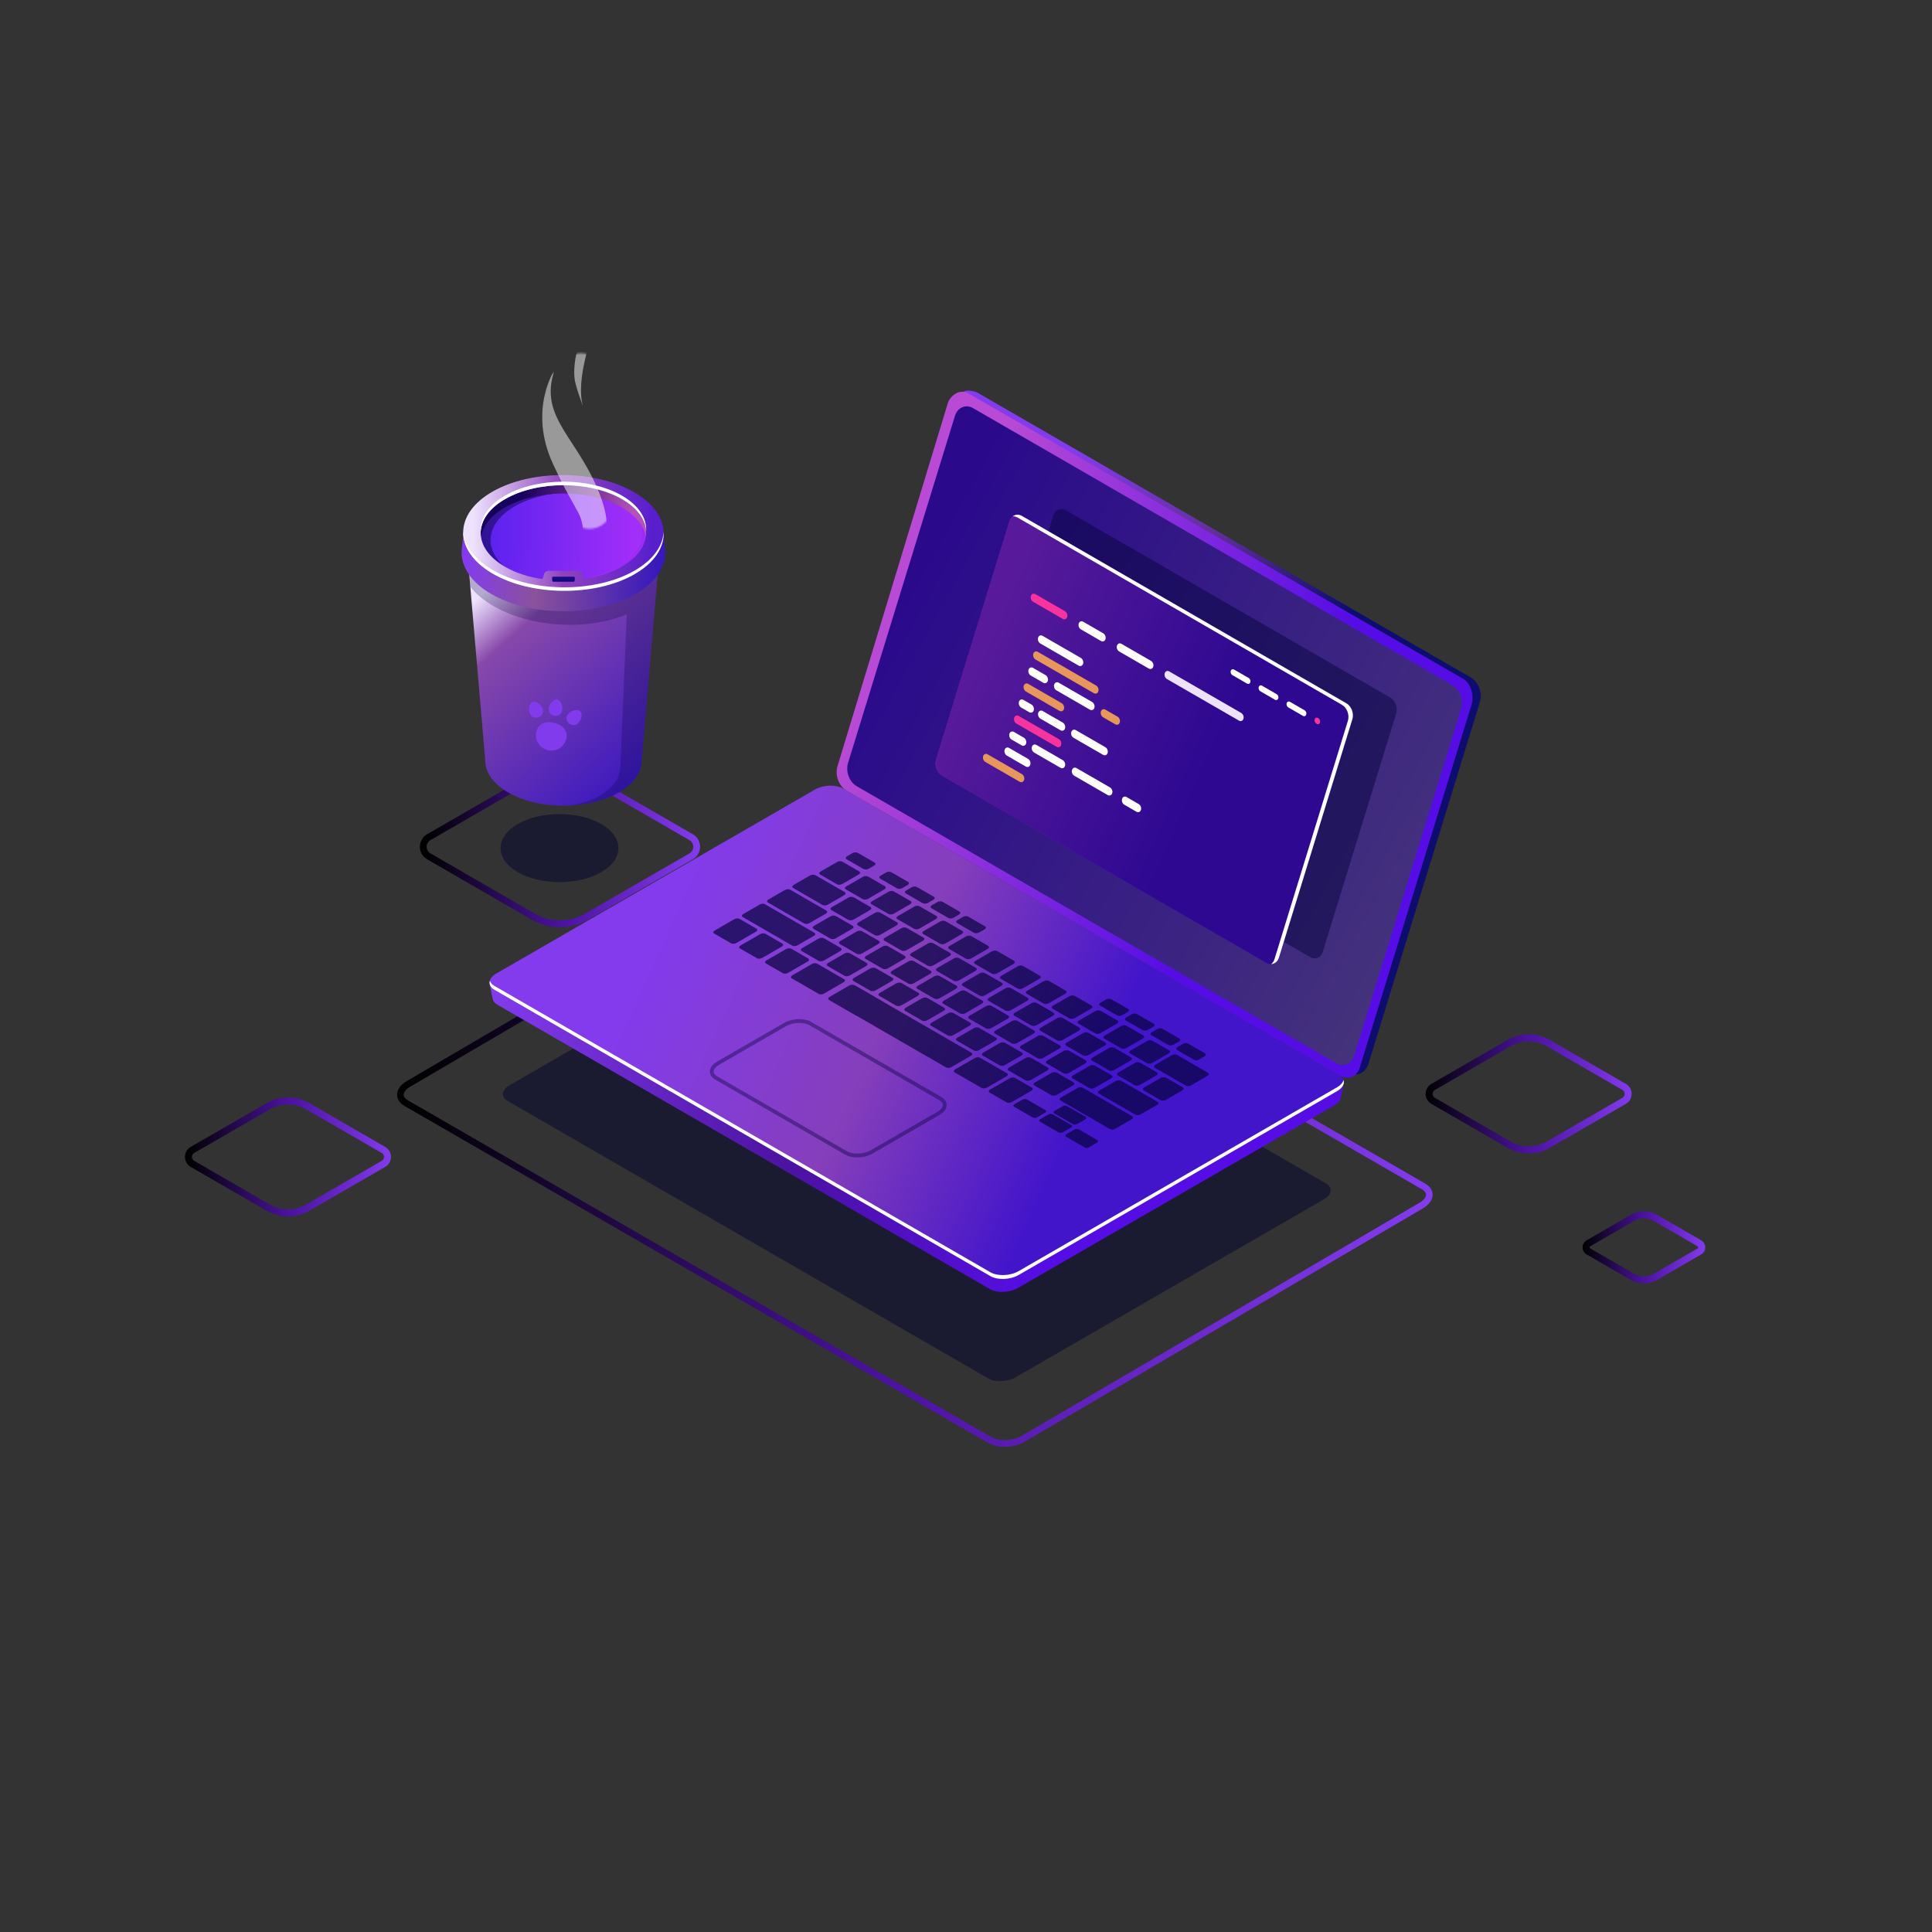 <svg xmlns="http://www.w3.org/2000/svg" xmlns:xlink="http://www.w3.org/1999/xlink" viewBox="0 0 1080 1080" width="1080" height="1080" preserveAspectRatio="xMidYMid meet" style="width: 100%; height: 100%; transform: translate3d(0px, 0px, 0px); content-visibility: visible;">
	<rect x="0" y="0" width="1080" height="1080" fill="#333333" stroke="none"/>
	<defs>
		<clipPath id="__lottie_element_3">
			<rect width="1080" height="1080" x="0" y="0">
			</rect>
		</clipPath>
		<linearGradient id="__lottie_element_9" spreadMethod="pad" gradientUnits="userSpaceOnUse" x1="-60.563" y1="-57.849" x2="48.291" y2="65.293">
			<stop offset="0%" stop-color="rgb(238,226,255)">
			</stop>
			<stop offset="22%" stop-color="rgb(135,72,170)">
			</stop>
			<stop offset="100%" stop-color="rgb(63,26,190)">
			</stop>
		</linearGradient>
		<linearGradient id="__lottie_element_10" spreadMethod="pad" gradientUnits="userSpaceOnUse" x1="-349.813" y1="-273.659" x2="-216.379" y2="-263.647">
			<stop offset="0%" stop-color="rgb(131,59,237)">
			</stop>
			<stop offset="38%" stop-color="rgb(138,82,155)">
			</stop>
			<stop offset="100%" stop-color="rgb(57,25,187)">
			</stop>
		</linearGradient>
		<linearGradient id="__lottie_element_11" spreadMethod="pad" gradientUnits="userSpaceOnUse" x1="-54.521" y1="-2.142" x2="54.636" y2="0.453">
			<stop offset="0%" stop-color="rgb(89,33,238)">
			</stop>
			<stop offset="50%" stop-color="rgb(126,40,244)">
			</stop>
			<stop offset="100%" stop-color="rgb(164,46,250)">
			</stop>
		</linearGradient>
		<linearGradient id="__lottie_element_12" spreadMethod="pad" gradientUnits="userSpaceOnUse" x1="-310.511" y1="-310.52" x2="-233.13" y2="-301.478">
			<stop offset="0%" stop-color="rgb(22,0,91)">
			</stop>
			<stop offset="50%" stop-color="rgb(101,41,137)">
			</stop>
			<stop offset="100%" stop-color="rgb(181,82,183)">
			</stop>
		</linearGradient>
		<linearGradient id="__lottie_element_13" spreadMethod="pad" gradientUnits="userSpaceOnUse" x1="-344.644" y1="-291.665" x2="-219.013" y2="-290.723">
			<stop offset="0%" stop-color="rgb(238,226,255)">
			</stop>
			<stop offset="50%" stop-color="rgb(144,66,190)">
			</stop>
			<stop offset="100%" stop-color="rgb(89,31,205)">
			</stop>
		</linearGradient>
		<g id="__lottie_element_4">
			<g transform="matrix(1,0,0,1,540.001,529.924)" opacity="1" style="display: block;">
				<g opacity="1" transform="matrix(1,0,0,1,0,0)">
					<path stroke-linecap="round" stroke-linejoin="miter" fill-opacity="0" stroke-miterlimit="4" stroke="rgb(255,10,10)" stroke-opacity="1" stroke-width="25" d=" M-213.598,-299.275 C-215.081,-305.453 -215.672,-312.46 -215.19,-319.959">
					</path>
				</g>
			</g>
		</g>
		<g id="__lottie_element_18">
			<g transform="matrix(1,0,0,1,540,529.923)" opacity="1" style="display: block;">
				<g opacity="1" transform="matrix(1,0,0,1,0,0)">
					<path stroke-linecap="round" stroke-linejoin="miter" fill-opacity="0" stroke-miterlimit="4" stroke="rgb(255,10,10)" stroke-opacity="1" stroke-width="25" d=" M-210.43,-246.812 C-215.662,-263.263 -229.105,-273.675 -232.25,-290.75 C-233.86,-299.491 -234.076,-304.748 -233.385,-309.346">
					</path>
				</g>
			</g>
		</g>
		<linearGradient id="__lottie_element_34" spreadMethod="pad" gradientUnits="userSpaceOnUse" x1="-165.39" y1="-109.521" x2="127.87" y2="23.373">
			<stop offset="0%" stop-color="rgb(131,59,237)">
			</stop>
			<stop offset="54%" stop-color="rgb(133,62,187)">
			</stop>
			<stop offset="100%" stop-color="rgb(67,21,202)">
			</stop>
		</linearGradient>
		<linearGradient id="__lottie_element_39" spreadMethod="pad" gradientUnits="userSpaceOnUse" x1="40.55" y1="24.445" x2="-123.911" y2="-49.016">
			<stop offset="0%" stop-color="rgb(86,13,229)">
			</stop>
			<stop offset="50%" stop-color="rgb(128,31,239)">
			</stop>
			<stop offset="100%" stop-color="rgb(170,49,248)">
			</stop>
		</linearGradient>
		<g id="__lottie_element_44">
			<g transform="matrix(1,0,0,1,540,524.886)" opacity="1" style="display: block;">
				<g opacity="1" transform="matrix(1,0,0,1,0,0)">
					<path stroke-linecap="round" stroke-linejoin="miter" fill-opacity="0" stroke-miterlimit="4" stroke="rgb(255,10,10)" stroke-opacity="1" stroke-width="10" d=" M34.25,-193.25 C34.25,-193.25 156.75,-121.5 156.75,-121.5">
					</path>
				</g>
			</g>
		</g>
		<g id="__lottie_element_53">
			<g transform="matrix(1,0,0,1,539.999,524.887)" opacity="1" style="display: block;">
				<g opacity="1" transform="matrix(1,0,0,1,0,0)">
					<path stroke-linecap="round" stroke-linejoin="miter" fill-opacity="0" stroke-miterlimit="4" stroke="rgb(255,10,10)" stroke-opacity="1" stroke-width="5" d=" M171.25,17.5 C171.25,17.5 210.943,-108.078 214,-119.5 C216.375,-128.375 215.125,-129.75 204,-135.75 C184.677,-146.172 24,-239.5 24,-239.5">
					</path>
				</g>
			</g>
		</g>
		<linearGradient id="__lottie_element_63" spreadMethod="pad" gradientUnits="userSpaceOnUse" x1="2.94" y1="4.964" x2="-114.959" y2="-162.14">
			<stop offset="0%" stop-color="rgb(13,12,111)">
			</stop>
			<stop offset="50%" stop-color="rgb(100,47,157)">
			</stop>
			<stop offset="100%" stop-color="rgb(131,59,237)">
			</stop>
		</linearGradient>
		<linearGradient id="__lottie_element_66" spreadMethod="pad" gradientUnits="userSpaceOnUse" x1="2.94" y1="4.964" x2="-114.959" y2="-162.14">
			<stop offset="0%" stop-color="rgb(13,12,111)">
			</stop>
			<stop offset="50%" stop-color="rgb(100,47,157)">
			</stop>
			<stop offset="100%" stop-color="rgb(188,82,203)">
			</stop>
		</linearGradient>
		<linearGradient id="__lottie_element_70" spreadMethod="pad" gradientUnits="userSpaceOnUse" x1="2.94" y1="4.964" x2="-114.959" y2="-162.14">
			<stop offset="0%" stop-color="rgb(13,12,111)">
			</stop>
			<stop offset="50%" stop-color="rgb(100,47,157)">
			</stop>
			<stop offset="100%" stop-color="rgb(188,82,203)">
			</stop>
		</linearGradient>
		<linearGradient id="__lottie_element_77" spreadMethod="pad" gradientUnits="userSpaceOnUse" x1="-175.962" y1="-97.914" x2="345.019" y2="190.704">
			<stop offset="0%" stop-color="rgb(42,10,139)">
			</stop>
			<stop offset="54%" stop-color="rgb(61,39,128)">
			</stop>
			<stop offset="100%" stop-color="rgb(80,68,117)">
			</stop>
		</linearGradient>
		<linearGradient id="__lottie_element_81" spreadMethod="pad" gradientUnits="userSpaceOnUse" x1="204.471" y1="-99.546" x2="-41.68" y2="-224.567">
			<stop offset="0%" stop-color="rgb(86,13,229)">
			</stop>
			<stop offset="50%" stop-color="rgb(135,44,221)">
			</stop>
			<stop offset="100%" stop-color="rgb(184,74,213)">
			</stop>
		</linearGradient>
		<linearGradient id="__lottie_element_94" spreadMethod="pad" gradientUnits="userSpaceOnUse" x1="-297.846" y1="-37.79" x2="107.655" y2="12.284">
			<stop offset="0%" stop-color="rgb(131,59,237)">
			</stop>
			<stop offset="54%" stop-color="rgb(76,18,161)">
			</stop>
			<stop offset="100%" stop-color="rgb(86,13,229)">
			</stop>
		</linearGradient>
		<linearGradient id="__lottie_element_101" spreadMethod="pad" gradientUnits="userSpaceOnUse" x1="-381.522" y1="89.306" x2="313.163" y2="159.525">
			<stop offset="0%" stop-color="rgb(0,0,0)">
			</stop>
			<stop offset="50%" stop-color="rgb(76,18,161)">
			</stop>
			<stop offset="100%" stop-color="rgb(131,59,237)">
			</stop>
		</linearGradient>
		<linearGradient id="__lottie_element_105" spreadMethod="pad" gradientUnits="userSpaceOnUse" x1="-371.714" y1="-82.59" x2="-191.793" y2="-82.482">
			<stop offset="0%" stop-color="rgb(0,0,0)">
			</stop>
			<stop offset="50%" stop-color="rgb(76,18,161)">
			</stop>
			<stop offset="100%" stop-color="rgb(131,59,237)">
			</stop>
		</linearGradient>
		<linearGradient id="__lottie_element_109" spreadMethod="pad" gradientUnits="userSpaceOnUse" x1="-537.854" y1="135.257" x2="-407.481" y2="133.56">
			<stop offset="0%" stop-color="rgb(0,0,0)">
			</stop>
			<stop offset="50%" stop-color="rgb(76,18,161)">
			</stop>
			<stop offset="100%" stop-color="rgb(131,59,237)">
			</stop>
		</linearGradient>
		<linearGradient id="__lottie_element_113" spreadMethod="pad" gradientUnits="userSpaceOnUse" x1="326.961" y1="89.341" x2="459.757" y2="89.982">
			<stop offset="0%" stop-color="rgb(0,0,0)">
			</stop>
			<stop offset="50%" stop-color="rgb(76,18,161)">
			</stop>
			<stop offset="100%" stop-color="rgb(131,59,237)">
			</stop>
		</linearGradient>
		<linearGradient id="__lottie_element_117" spreadMethod="pad" gradientUnits="userSpaceOnUse" x1="434.945" y1="196.468" x2="513.11" y2="196.839">
			<stop offset="0%" stop-color="rgb(0,0,0)">
			</stop>
			<stop offset="50%" stop-color="rgb(76,18,161)">
			</stop>
			<stop offset="100%" stop-color="rgb(131,59,237)">
			</stop>
		</linearGradient>
		<clipPath id="__lottie_element_119">
			<path d="M0,0 L1080,0 L1080,1080 L0,1080z">
			</path>
		</clipPath>
		<mask id="__lottie_element_53_1" mask-type="alpha">
			<use xlink:href="#__lottie_element_53">
			</use>
		</mask>
		<mask id="__lottie_element_44_1" mask-type="alpha">
			<use xlink:href="#__lottie_element_44">
			</use>
		</mask>
		<mask id="__lottie_element_18_1" mask-type="alpha">
			<use xlink:href="#__lottie_element_18">
			</use>
		</mask>
		<mask id="__lottie_element_4_1" mask-type="alpha">
			<use xlink:href="#__lottie_element_4">
			</use>
		</mask>
	</defs>
	<g clip-path="url(#__lottie_element_3)">
		<g clip-path="url(#__lottie_element_119)" transform="matrix(1,0,0,1,0,0)" opacity="1" style="display: block;">
		</g>
		<g transform="matrix(0.876,0,0,0.876,884.457,676.91)" opacity="1" style="display: block;">
			<g opacity="1" transform="matrix(1,0,0,1,-434.292,-173.335)">
				<path fill="url(#__lottie_element_117)" fill-opacity="1" d=" M439.384,197.249 C439.058,197.059 439.008,196.758 439.008,196.597 C439.008,196.437 439.058,196.137 439.384,195.947 C439.384,195.947 467.551,179.684 467.551,179.684 C469.44,178.594 471.557,178.051 473.675,178.051 C475.791,178.051 477.908,178.594 479.797,179.684 C479.797,179.684 507.967,195.947 507.967,195.947 C508.292,196.137 508.342,196.437 508.342,196.597 C508.342,196.758 508.292,197.059 507.967,197.249 C507.967,197.249 479.799,213.512 479.799,213.512 C476.021,215.691 471.329,215.691 467.555,213.512 C467.555,213.512 467.554,213.512 467.554,213.512 C467.554,213.512 439.384,197.249 439.384,197.249z M465.32,175.817 C465.32,175.817 437.152,192.08 437.152,192.08 C435.519,193.022 434.542,194.712 434.542,196.597 C434.542,198.483 435.519,200.173 437.152,201.115 C437.152,201.115 465.32,217.379 465.32,217.379 C467.897,218.867 470.786,219.613 473.675,219.613 C476.565,219.613 479.455,218.867 482.031,217.379 C482.031,217.379 510.197,201.115 510.197,201.115 C511.832,200.173 512.808,198.483 512.808,196.597 C512.808,194.712 511.832,193.022 510.197,192.08 C510.197,192.08 482.028,175.817 482.028,175.817 C479.453,174.329 476.564,173.585 473.675,173.585 C470.786,173.585 467.896,174.329 465.32,175.817z">
				</path>
			</g>
		</g>
		<g transform="matrix(0.876,0,0,0.876,796.716,577.983)" opacity="1" style="display: block;">
			<g opacity="1" transform="matrix(1,0,0,1,-327.128,-51.091)">
				<path fill="url(#__lottie_element_113)" fill-opacity="1" d=" M381.772,119.836 C381.772,119.836 333.296,91.848 333.296,91.848 C331.988,91.09 331.845,89.839 331.845,89.335 C331.845,88.831 331.988,87.579 333.296,86.822 C333.296,86.822 381.769,58.836 381.769,58.836 C388.768,54.8 397.454,54.8 404.453,58.836 C404.453,58.836 452.93,86.822 452.93,86.822 C454.238,87.579 454.379,88.831 454.379,89.335 C454.379,89.839 454.238,91.093 452.93,91.85 C452.93,91.85 404.455,119.836 404.455,119.836 C400.955,121.854 397.034,122.863 393.113,122.863 C389.192,122.863 385.271,121.854 381.772,119.836z M379.538,54.968 C379.538,54.968 331.065,82.955 331.065,82.955 C328.756,84.286 327.378,86.67 327.378,89.335 C327.378,92 328.756,94.383 331.065,95.714 C331.065,95.714 379.541,123.703 379.541,123.703 C383.727,126.122 388.418,127.329 393.114,127.329 C397.805,127.329 402.502,126.12 406.687,123.703 C406.687,123.703 455.164,95.717 455.164,95.717 C457.47,94.383 458.846,91.997 458.846,89.332 C458.846,86.67 457.468,84.286 455.162,82.955 C455.162,82.955 406.684,54.968 406.684,54.968 C402.498,52.55 397.805,51.341 393.111,51.341 C388.417,51.341 383.722,52.551 379.538,54.968z">
				</path>
			</g>
		</g>
		<g transform="matrix(0.876,0,0,0.876,103.168,613.218)" opacity="1" style="display: block;">
			<g opacity="1" transform="matrix(1,0,0,1,539.806,-95.136)">
				<path fill="url(#__lottie_element_109)" fill-opacity="1" d=" M-485.162,163.883 C-485.162,163.883 -533.638,135.896 -533.638,135.896 C-534.948,135.139 -535.089,133.885 -535.089,133.381 C-535.089,132.877 -534.948,131.625 -533.641,130.868 C-533.641,130.868 -485.165,102.882 -485.165,102.882 C-481.666,100.864 -477.744,99.853 -473.823,99.853 C-469.903,99.853 -465.981,100.864 -462.482,102.882 C-462.482,102.882 -414.006,130.871 -414.006,130.871 C-412.696,131.628 -412.556,132.88 -412.556,133.383 C-412.556,133.887 -412.696,135.139 -414.006,135.896 C-414.006,135.896 -462.479,163.883 -462.479,163.883 C-465.979,165.901 -469.9,166.91 -473.821,166.91 C-477.742,166.91 -481.663,165.901 -485.162,163.883z M-487.396,99.014 C-487.396,99.014 -535.872,127.002 -535.872,127.002 C-538.178,128.333 -539.556,130.716 -539.556,133.378 C-539.556,136.043 -538.18,138.429 -535.872,139.763 C-535.872,139.763 -487.393,167.75 -487.393,167.75 C-483.207,170.168 -478.516,171.375 -473.821,171.375 C-469.129,171.375 -464.432,170.166 -460.248,167.75 C-460.248,167.75 -411.774,139.763 -411.774,139.763 C-409.466,138.432 -408.088,136.048 -408.088,133.383 C-408.088,130.719 -409.466,128.335 -411.774,127.004 C-411.774,127.004 -460.251,99.014 -460.251,99.014 C-464.436,96.596 -469.129,95.386 -473.823,95.386 C-478.517,95.386 -483.211,96.596 -487.396,99.014z">
				</path>
			</g>
		</g>
		<g transform="matrix(0.85,0,0,0.85,234.493,428.199)" opacity="1" style="display: block;">
			<g opacity="1" transform="matrix(1,0,0,1,376.067,136.406)">
				<path fill="url(#__lottie_element_105)" fill-opacity="1" d=" M-300.205,-39.311 C-300.205,-39.311 -368.833,-78.935 -368.833,-78.935 C-370.408,-79.846 -371.35,-81.475 -371.35,-83.297 C-371.35,-85.117 -370.408,-86.746 -368.833,-87.658 C-368.833,-87.658 -300.208,-127.279 -300.208,-127.279 C-290.021,-133.159 -277.363,-133.165 -267.168,-127.279 C-267.168,-127.279 -198.541,-87.655 -198.541,-87.655 C-196.965,-86.744 -196.023,-85.116 -196.023,-83.294 C-196.023,-81.473 -196.965,-79.844 -198.541,-78.933 C-198.541,-78.933 -267.165,-39.311 -267.165,-39.311 C-272.26,-36.371 -277.973,-34.901 -283.685,-34.901 C-289.397,-34.901 -295.11,-36.371 -300.205,-39.311z M-302.439,-131.146 C-302.439,-131.146 -371.064,-91.526 -371.064,-91.526 C-374.041,-89.807 -375.817,-86.732 -375.817,-83.297 C-375.817,-79.861 -374.041,-76.785 -371.064,-75.067 C-371.064,-75.067 -302.437,-35.444 -302.437,-35.444 C-296.654,-32.104 -290.169,-30.435 -283.686,-30.435 C-277.202,-30.435 -270.716,-32.104 -264.934,-35.444 C-264.934,-35.444 -196.309,-75.065 -196.309,-75.065 C-193.333,-76.784 -191.556,-79.858 -191.556,-83.294 C-191.556,-86.73 -193.333,-89.805 -196.309,-91.523 C-196.309,-91.523 -264.937,-131.146 -264.937,-131.146 C-270.719,-134.486 -277.202,-136.156 -283.686,-136.155 C-290.171,-136.155 -296.657,-134.485 -302.439,-131.146z">
				</path>
			</g>
		</g>
		<g transform="matrix(0.825,0,0,0.825,221.758,470.871)" opacity="1" style="display: block;">
			<g opacity="1" transform="matrix(1,0,0,1,386.748,79.958)">
				<path fill="url(#__lottie_element_101)" fill-opacity="1" d=" M-379.255,94.775 C-380.521,94.044 -382.03,92.806 -382.03,91.066 C-382.03,89.267 -380.389,87.242 -377.626,85.646 C-377.626,85.646 -107.954,-72.351 -107.954,-72.351 C-104.671,-74.245 -100.363,-75.222 -96.313,-75.222 C-93.046,-75.222 -89.945,-74.585 -87.688,-73.284 C-87.688,-73.284 307.921,155.124 307.921,155.124 C309.186,155.855 310.695,157.092 310.695,158.829 C310.695,160.632 309.055,162.654 306.292,164.251 C306.292,164.251 36.617,322.248 36.617,322.248 C30.69,325.674 21.408,326.101 16.358,323.18 C16.358,323.18 16.356,323.18 16.356,323.18 C16.356,323.18 -379.255,94.775 -379.255,94.775z M-110.2,-76.211 C-110.2,-76.211 -379.874,81.786 -379.874,81.786 C-384.083,84.216 -386.498,87.601 -386.498,91.069 C-386.498,94.088 -384.719,96.779 -381.487,98.642 C-381.487,98.642 14.125,327.047 14.125,327.047 C14.125,327.047 14.122,327.047 14.122,327.047 C17.092,328.763 20.977,329.604 25.03,329.604 C29.828,329.604 34.855,328.423 38.866,326.108 C38.866,326.108 308.537,168.111 308.537,168.111 C312.748,165.68 315.163,162.298 315.163,158.829 C315.163,155.811 313.384,153.12 310.152,151.257 C310.152,151.257 -85.457,-77.151 -85.457,-77.151 C-88.425,-78.865 -92.313,-79.708 -96.366,-79.708 C-101.163,-79.708 -106.191,-78.527 -110.2,-76.211z">
				</path>
			</g>
		</g>
		<g transform="matrix(0.775,0,0,0.775,281.157,504.928)" opacity="0.5" style="display: block;">
			<g opacity="1" transform="matrix(1,0,0,1,298.527,172.355)">
				<path fill="rgb(1,1,47)" fill-opacity="1" d=" M51.517,170.385 C51.517,170.385 -295.116,-29.744 -295.116,-29.744 C-300.168,-32.661 -299.535,-37.756 -293.701,-41.124 C-293.701,-41.124 -71.229,-169.569 -71.229,-169.569 C-65.395,-172.937 -56.57,-173.302 -51.517,-170.386 C-51.517,-170.386 295.116,29.743 295.116,29.743 C300.168,32.66 299.535,37.755 293.701,41.124 C293.701,41.124 71.229,169.568 71.229,169.568 C65.395,172.936 56.569,173.302 51.517,170.385z">
				</path>
			</g>
		</g>
		<g transform="matrix(0.8,0,0,0.8,471.127,217.993)" opacity="1" style="display: block;">
			<g opacity="1" transform="matrix(1,0,0,1,223.689,240.181)">
				<path fill="url(#__lottie_element_63)" fill-opacity="1" d=" M-143.425,-232.884 C-143.425,-232.884 -221.505,20.631 -221.505,20.631 C-223.439,26.917 -220.606,34.556 -215.176,37.69 C-215.176,37.69 130.093,237.03 130.093,237.03 C136.465,239.841 141.152,236.716 143.424,231.324 C143.424,231.324 221.506,-22.192 221.506,-22.192 C223.439,-28.479 220.606,-36.116 215.176,-39.251 C215.176,-39.251 -130.092,-238.592 -130.092,-238.592 C-137.598,-240.94 -140.41,-240.159 -143.425,-232.884z">
				</path>
				<g opacity="1" transform="matrix(1,0,0,1,0,0)">
				</g>
			</g>
		</g>
		<g transform="matrix(0.8,0,0,0.8,273.525,448.169)" opacity="1" style="display: block;">
			<g opacity="1" transform="matrix(1,0,0,1,298.673,171.86)">
				<path fill="url(#__lottie_element_94)" fill-opacity="1" d=" M-70.733,-168.842 C-70.733,-168.842 -291.076,-41.628 -291.076,-41.628 C-291.076,-41.628 -298.423,-44.433 -298.423,-44.433 C-298.423,-44.433 -296.36,-34.126 -296.36,-34.126 C-296.36,-34.126 -296.35,-34.13 -296.35,-34.13 C-296.076,-32.58 -294.99,-31.13 -293.041,-30.005 C-293.041,-30.005 51.147,168.714 51.147,168.714 C56.163,171.61 64.926,171.247 70.719,167.903 C70.719,167.903 291.621,40.364 291.621,40.364 C294.347,38.791 295.914,36.838 296.303,34.908 C296.303,34.908 296.316,34.923 296.316,34.923 C296.316,34.923 298.423,24.891 298.423,24.891 C298.423,24.891 289.753,27.098 289.753,27.098 C289.753,27.098 289.875,27.244 289.875,27.244 C289.875,27.244 -51.161,-169.654 -51.161,-169.654 C-53.434,-170.966 -56.476,-171.609 -59.662,-171.61 C-63.509,-171.61 -67.565,-170.671 -70.733,-168.842z">
				</path>
				<g opacity="1" transform="matrix(1,0,0,1,0,0)">
				</g>
			</g>
		</g>
		<g transform="matrix(0.8,0,0,0.8,272.123,438.981)" opacity="1" style="display: block;">
			<g opacity="1" transform="matrix(1,0,0,1,300.418,173.079)">
				<path fill="url(#__lottie_element_34)" fill-opacity="1" d=" M-71.228,-170.042 C-71.228,-170.042 -293.701,-41.598 -293.701,-41.598 C-299.535,-38.23 -300.169,-33.135 -295.116,-30.217 C-295.116,-30.217 51.516,169.911 51.516,169.911 C56.569,172.828 65.394,172.462 71.228,169.094 C71.228,169.094 293.7,40.65 293.7,40.65 C299.535,37.282 300.168,32.186 295.116,29.269 C295.116,29.269 -51.517,-170.859 -51.517,-170.859 C-53.807,-172.181 -56.87,-172.829 -60.079,-172.829 C-63.953,-172.829 -68.038,-171.885 -71.228,-170.042z">
				</path>
				<g opacity="1" transform="matrix(1,0,0,1,0,0)">
				</g>
			</g>
		</g>
		<g transform="matrix(0.8,0,0,0.8,273.108,548.035)" opacity="1" style="display: block;">
			<g opacity="1" transform="matrix(1,0,0,1,299.259,104.92)">
				<path fill="rgb(255,255,255)" fill-opacity="1" d=" M293.628,-30.208 C293.628,-30.208 71.156,98.236 71.156,98.236 C65.323,101.604 56.497,101.971 51.445,99.054 C51.445,99.054 -295.188,-101.075 -295.188,-101.075 C-296.91,-102.069 -297.92,-103.325 -298.34,-104.67 C-299.009,-102.346 -298.03,-100.017 -295.188,-98.376 C-295.188,-98.376 51.445,101.753 51.445,101.753 C56.497,104.67 65.323,104.304 71.156,100.936 C71.156,100.936 293.628,-27.508 293.628,-27.508 C297.475,-29.729 299.009,-32.692 298.196,-35.294 C297.674,-33.487 296.181,-31.682 293.628,-30.208z">
				</path>
			</g>
		</g>
		<g transform="matrix(0.8,0,0,0.8,398.767,476.463)" opacity="0.7" style="display: block;">
			<g opacity="1" transform="matrix(1,0,0,1,15.51,55.031)">
				<path fill="rgb(5,3,61)" fill-opacity="1" d=" M-3.172,8.5 C-3.172,8.5 -14.875,1.743 -14.875,1.743 C-15.814,1.201 -15.697,0.253 -14.612,-0.373 C-14.612,-0.373 -0.798,-8.348 -0.798,-8.348 C0.287,-8.975 1.928,-9.043 2.868,-8.5 C2.868,-8.5 14.57,-1.743 14.57,-1.743 C15.51,-1.2 15.392,-0.252 14.307,0.374 C14.307,0.374 0.494,8.348 0.494,8.348 C-0.591,8.974 -2.232,9.042 -3.172,8.5z">
				</path>
			</g>
			<g opacity="1" transform="matrix(1,0,0,1,33.43,65.466)">
				<path fill="rgb(5,3,61)" fill-opacity="1" d=" M-3.02,8.5 C-3.02,8.5 -14.723,1.743 -14.723,1.743 C-15.662,1.201 -15.545,0.253 -14.46,-0.373 C-14.46,-0.373 -0.646,-8.348 -0.646,-8.348 C0.439,-8.975 2.08,-9.043 3.02,-8.5 C3.02,-8.5 14.722,-1.743 14.722,-1.743 C15.662,-1.2 15.544,-0.253 14.459,0.374 C14.459,0.374 0.646,8.348 0.646,8.348 C-0.439,8.974 -2.08,9.042 -3.02,8.5z">
				</path>
			</g>
			<g opacity="1" transform="matrix(1,0,0,1,51.502,75.9)">
				<path fill="rgb(5,3,61)" fill-opacity="1" d=" M-3.019,8.5 C-3.019,8.5 -14.722,1.743 -14.722,1.743 C-15.662,1.201 -15.544,0.253 -14.459,-0.373 C-14.459,-0.373 -0.646,-8.348 -0.646,-8.348 C0.439,-8.975 2.081,-9.043 3.021,-8.5 C3.021,-8.5 14.722,-1.743 14.722,-1.743 C15.662,-1.2 15.544,-0.252 14.459,0.374 C14.459,0.374 0.646,8.348 0.646,8.348 C-0.439,8.974 -2.079,9.042 -3.019,8.5z">
				</path>
			</g>
			<g opacity="1" transform="matrix(1,0,0,1,75.388,67.924)">
				<path fill="rgb(5,3,61)" fill-opacity="1" d=" M-1.91,7.859 C-1.91,7.859 -13.613,1.103 -13.613,1.103 C-14.553,0.56 -14.435,-0.388 -13.35,-1.014 C-13.35,-1.014 -1.755,-7.709 -1.755,-7.709 C-0.67,-8.335 0.971,-8.403 1.911,-7.861 C1.911,-7.861 13.614,-1.103 13.614,-1.103 C14.553,-0.561 14.435,0.387 13.35,1.014 C13.35,1.014 1.755,7.707 1.755,7.707 C0.67,8.333 -0.97,8.402 -1.91,7.859z">
				</path>
			</g>
			<g opacity="1" transform="matrix(1,0,0,1,93.461,78.358)">
				<path fill="rgb(5,3,61)" fill-opacity="1" d=" M-1.91,7.859 C-1.91,7.859 -13.613,1.103 -13.613,1.103 C-14.553,0.56 -14.435,-0.388 -13.35,-1.014 C-13.35,-1.014 -1.755,-7.709 -1.755,-7.709 C-0.67,-8.335 0.971,-8.403 1.911,-7.861 C1.911,-7.861 13.614,-1.103 13.614,-1.103 C14.553,-0.561 14.435,0.387 13.351,1.014 C13.351,1.014 1.755,7.707 1.755,7.707 C0.67,8.333 -0.97,8.402 -1.91,7.859z">
				</path>
			</g>
			<g opacity="1" transform="matrix(1,0,0,1,111.534,88.792)">
				<path fill="rgb(5,3,61)" fill-opacity="1" d=" M-1.91,7.86 C-1.91,7.86 -13.613,1.103 -13.613,1.103 C-14.553,0.561 -14.435,-0.387 -13.35,-1.013 C-13.35,-1.013 -1.755,-7.708 -1.755,-7.708 C-0.67,-8.334 0.971,-8.402 1.911,-7.86 C1.911,-7.86 13.614,-1.103 13.614,-1.103 C14.553,-0.561 14.435,0.387 13.35,1.013 C13.35,1.013 1.755,7.708 1.755,7.708 C0.67,8.334 -0.97,8.402 -1.91,7.86z">
				</path>
			</g>
			<g opacity="1" transform="matrix(1,0,0,1,129.607,99.226)">
				<path fill="rgb(5,3,61)" fill-opacity="1" d=" M-1.911,7.86 C-1.911,7.86 -13.614,1.103 -13.614,1.103 C-14.553,0.561 -14.436,-0.387 -13.351,-1.013 C-13.351,-1.013 -1.755,-7.708 -1.755,-7.708 C-0.67,-8.334 0.971,-8.402 1.911,-7.86 C1.911,-7.86 13.614,-1.103 13.614,-1.103 C14.553,-0.561 14.435,0.387 13.35,1.013 C13.35,1.013 1.755,7.708 1.755,7.708 C0.67,8.334 -0.971,8.402 -1.911,7.86z">
				</path>
			</g>
			<g opacity="1" transform="matrix(1,0,0,1,147.679,109.66)">
				<path fill="rgb(5,3,61)" fill-opacity="1" d=" M-1.91,7.86 C-1.91,7.86 -13.613,1.103 -13.613,1.103 C-14.553,0.561 -14.435,-0.387 -13.35,-1.013 C-13.35,-1.013 -1.755,-7.708 -1.755,-7.708 C-0.67,-8.334 0.971,-8.402 1.911,-7.86 C1.911,-7.86 13.614,-1.103 13.614,-1.103 C14.553,-0.561 14.435,0.387 13.351,1.013 C13.351,1.013 1.755,7.708 1.755,7.708 C0.67,8.334 -0.97,8.402 -1.91,7.86z">
				</path>
			</g>
			<g opacity="1" transform="matrix(1,0,0,1,165.752,120.095)">
				<path fill="rgb(5,3,61)" fill-opacity="1" d=" M-1.911,7.86 C-1.911,7.86 -13.614,1.103 -13.614,1.103 C-14.553,0.561 -14.436,-0.387 -13.351,-1.013 C-13.351,-1.013 -1.755,-7.708 -1.755,-7.708 C-0.67,-8.334 0.971,-8.402 1.911,-7.86 C1.911,-7.86 13.614,-1.103 13.614,-1.103 C14.553,-0.561 14.435,0.387 13.35,1.013 C13.35,1.013 1.755,7.708 1.755,7.708 C0.67,8.334 -0.971,8.402 -1.911,7.86z">
				</path>
			</g>
			<g opacity="1" transform="matrix(1,0,0,1,183.824,130.529)">
				<path fill="rgb(5,3,61)" fill-opacity="1" d=" M-1.91,7.86 C-1.91,7.86 -13.613,1.103 -13.613,1.103 C-14.553,0.561 -14.435,-0.387 -13.35,-1.013 C-13.35,-1.013 -1.755,-7.708 -1.755,-7.708 C-0.67,-8.334 0.971,-8.402 1.911,-7.86 C1.911,-7.86 13.614,-1.103 13.614,-1.103 C14.553,-0.561 14.435,0.387 13.35,1.013 C13.35,1.013 1.755,7.708 1.755,7.708 C0.67,8.334 -0.97,8.402 -1.91,7.86z">
				</path>
			</g>
			<g opacity="1" transform="matrix(1,0,0,1,201.897,140.963)">
				<path fill="rgb(5,3,61)" fill-opacity="1" d=" M-1.911,7.86 C-1.911,7.86 -13.614,1.103 -13.614,1.103 C-14.553,0.561 -14.435,-0.387 -13.351,-1.013 C-13.351,-1.013 -1.755,-7.708 -1.755,-7.708 C-0.67,-8.334 0.971,-8.402 1.911,-7.86 C1.911,-7.86 13.614,-1.103 13.614,-1.103 C14.553,-0.561 14.435,0.387 13.351,1.013 C13.351,1.013 1.755,7.708 1.755,7.708 C0.67,8.334 -0.971,8.402 -1.911,7.86z">
				</path>
			</g>
			<g opacity="1" transform="matrix(1,0,0,1,219.969,151.397)">
				<path fill="rgb(5,3,61)" fill-opacity="1" d=" M-1.91,7.86 C-1.91,7.86 -13.613,1.103 -13.613,1.103 C-14.553,0.561 -14.435,-0.387 -13.35,-1.013 C-13.35,-1.013 -1.755,-7.708 -1.755,-7.708 C-0.67,-8.334 0.971,-8.402 1.911,-7.86 C1.911,-7.86 13.614,-1.103 13.614,-1.103 C14.553,-0.561 14.435,0.387 13.35,1.013 C13.35,1.013 1.755,7.708 1.755,7.708 C0.67,8.334 -0.97,8.402 -1.91,7.86z">
				</path>
			</g>
			<g opacity="1" transform="matrix(1,0,0,1,238.043,161.832)">
				<path fill="rgb(5,3,61)" fill-opacity="1" d=" M-1.911,7.86 C-1.911,7.86 -13.614,1.103 -13.614,1.103 C-14.553,0.561 -14.436,-0.387 -13.351,-1.013 C-13.351,-1.013 -1.755,-7.708 -1.755,-7.708 C-0.67,-8.334 0.971,-8.402 1.911,-7.86 C1.911,-7.86 13.614,-1.103 13.614,-1.103 C14.553,-0.561 14.435,0.387 13.35,1.013 C13.35,1.013 1.755,7.708 1.755,7.708 C0.67,8.334 -0.971,8.402 -1.911,7.86z">
				</path>
			</g>
			<g opacity="1" transform="matrix(1,0,0,1,102.018,62.984)">
				<path fill="rgb(5,3,61)" fill-opacity="1" d=" M-1.911,7.859 C-1.911,7.859 -13.614,1.103 -13.614,1.103 C-14.553,0.561 -14.435,-0.388 -13.351,-1.014 C-13.351,-1.014 -1.755,-7.709 -1.755,-7.709 C-0.67,-8.335 0.971,-8.403 1.911,-7.861 C1.911,-7.861 13.614,-1.103 13.614,-1.103 C14.553,-0.561 14.435,0.387 13.351,1.014 C13.351,1.014 1.755,7.707 1.755,7.707 C0.67,8.333 -0.971,8.402 -1.911,7.859z">
				</path>
			</g>
			<g opacity="1" transform="matrix(1,0,0,1,83.675,52.394)">
				<path fill="rgb(5,3,61)" fill-opacity="1" d=" M-1.91,7.859 C-1.91,7.859 -13.613,1.103 -13.613,1.103 C-14.553,0.56 -14.435,-0.388 -13.35,-1.014 C-13.35,-1.014 -1.755,-7.709 -1.755,-7.709 C-0.67,-8.335 0.971,-8.403 1.911,-7.861 C1.911,-7.861 13.614,-1.103 13.614,-1.103 C14.553,-0.561 14.435,0.387 13.35,1.014 C13.35,1.014 1.755,7.707 1.755,7.707 C0.67,8.333 -0.97,8.402 -1.91,7.859z">
				</path>
			</g>
			<g opacity="1" transform="matrix(1,0,0,1,58.552,37.888)">
				<path fill="rgb(5,3,61)" fill-opacity="1" d=" M4.84,11.757 C4.84,11.757 -20.365,-2.794 -20.365,-2.794 C-21.304,-3.336 -21.187,-4.284 -20.102,-4.91 C-20.102,-4.91 -8.506,-11.605 -8.506,-11.605 C-7.421,-12.231 -5.78,-12.3 -4.84,-11.757 C-4.84,-11.757 20.365,2.795 20.365,2.795 C21.304,3.337 21.186,4.285 20.102,4.912 C20.102,4.912 8.506,11.605 8.506,11.605 C7.421,12.231 5.78,12.3 4.84,11.757z">
				</path>
			</g>
			<g opacity="1" transform="matrix(1,0,0,1,73.769,26.36)">
				<path fill="rgb(5,3,61)" fill-opacity="1" d=" M2.465,10.386 C2.465,10.386 -17.989,-1.423 -17.989,-1.423 C-18.929,-1.966 -18.811,-2.913 -17.726,-3.54 C-17.726,-3.54 -6.131,-10.235 -6.131,-10.235 C-5.046,-10.861 -3.404,-10.929 -2.465,-10.387 C-2.465,-10.387 17.99,1.423 17.99,1.423 C18.929,1.965 18.811,2.913 17.727,3.54 C17.727,3.54 6.131,10.234 6.131,10.234 C5.046,10.86 3.405,10.929 2.465,10.386z">
				</path>
			</g>
			<g opacity="1" transform="matrix(1,0,0,1,120.09,73.418)">
				<path fill="rgb(5,3,61)" fill-opacity="1" d=" M-1.911,7.859 C-1.911,7.859 -13.614,1.103 -13.614,1.103 C-14.553,0.56 -14.436,-0.388 -13.351,-1.014 C-13.351,-1.014 -1.755,-7.709 -1.755,-7.709 C-0.67,-8.335 0.971,-8.403 1.911,-7.861 C1.911,-7.861 13.614,-1.103 13.614,-1.103 C14.553,-0.561 14.435,0.387 13.35,1.014 C13.35,1.014 1.755,7.707 1.755,7.707 C0.67,8.333 -0.971,8.402 -1.911,7.859z">
				</path>
			</g>
			<g opacity="1" transform="matrix(1,0,0,1,138.163,83.852)">
				<path fill="rgb(5,3,61)" fill-opacity="1" d=" M-1.911,7.859 C-1.911,7.859 -13.614,1.104 -13.614,1.104 C-14.553,0.561 -14.436,-0.387 -13.351,-1.013 C-13.351,-1.013 -1.755,-7.708 -1.755,-7.708 C-0.67,-8.334 0.971,-8.402 1.911,-7.86 C1.911,-7.86 13.614,-1.104 13.614,-1.104 C14.553,-0.562 14.435,0.387 13.35,1.014 C13.35,1.014 1.755,7.708 1.755,7.708 C0.67,8.334 -0.971,8.402 -1.911,7.859z">
				</path>
			</g>
			<g opacity="1" transform="matrix(1,0,0,1,156.235,94.287)">
				<path fill="rgb(5,3,61)" fill-opacity="1" d=" M-1.911,7.859 C-1.911,7.859 -13.614,1.102 -13.614,1.102 C-14.553,0.56 -14.435,-0.388 -13.351,-1.014 C-13.351,-1.014 -1.755,-7.709 -1.755,-7.709 C-0.67,-8.335 0.971,-8.403 1.911,-7.861 C1.911,-7.861 13.614,-1.104 13.614,-1.104 C14.553,-0.562 14.435,0.386 13.351,1.013 C13.351,1.013 1.755,7.707 1.755,7.707 C0.67,8.333 -0.971,8.402 -1.911,7.859z">
				</path>
			</g>
			<g opacity="1" transform="matrix(1,0,0,1,174.308,104.721)">
				<path fill="rgb(5,3,61)" fill-opacity="1" d=" M-1.91,7.859 C-1.91,7.859 -13.613,1.102 -13.613,1.102 C-14.553,0.56 -14.435,-0.388 -13.35,-1.014 C-13.35,-1.014 -1.755,-7.709 -1.755,-7.709 C-0.67,-8.335 0.971,-8.402 1.911,-7.86 C1.911,-7.86 13.614,-1.104 13.614,-1.104 C14.553,-0.562 14.435,0.387 13.35,1.014 C13.35,1.014 1.755,7.708 1.755,7.708 C0.67,8.334 -0.97,8.402 -1.91,7.859z">
				</path>
			</g>
			<g opacity="1" transform="matrix(1,0,0,1,192.381,115.155)">
				<path fill="rgb(5,3,61)" fill-opacity="1" d=" M-1.911,7.859 C-1.911,7.859 -13.614,1.104 -13.614,1.104 C-14.553,0.561 -14.436,-0.388 -13.351,-1.014 C-13.351,-1.014 -1.755,-7.709 -1.755,-7.709 C-0.67,-8.335 0.971,-8.402 1.911,-7.86 C1.911,-7.86 13.614,-1.104 13.614,-1.104 C14.553,-0.562 14.435,0.387 13.35,1.014 C13.35,1.014 1.755,7.708 1.755,7.708 C0.67,8.334 -0.971,8.402 -1.911,7.859z">
				</path>
			</g>
			<g opacity="1" transform="matrix(1,0,0,1,210.453,125.589)">
				<path fill="rgb(5,3,61)" fill-opacity="1" d=" M-1.911,7.859 C-1.911,7.859 -13.614,1.104 -13.614,1.104 C-14.553,0.561 -14.435,-0.388 -13.351,-1.014 C-13.351,-1.014 -1.755,-7.709 -1.755,-7.709 C-0.67,-8.335 0.971,-8.402 1.911,-7.86 C1.911,-7.86 13.614,-1.104 13.614,-1.104 C14.553,-0.562 14.436,0.387 13.351,1.014 C13.351,1.014 1.755,7.708 1.755,7.708 C0.67,8.334 -0.971,8.402 -1.911,7.859z">
				</path>
			</g>
			<g opacity="1" transform="matrix(1,0,0,1,228.526,136.023)">
				<path fill="rgb(5,3,61)" fill-opacity="1" d=" M-1.911,7.859 C-1.911,7.859 -13.614,1.104 -13.614,1.104 C-14.553,0.561 -14.436,-0.388 -13.351,-1.014 C-13.351,-1.014 -1.755,-7.709 -1.755,-7.709 C-0.67,-8.335 0.971,-8.402 1.911,-7.86 C1.911,-7.86 13.614,-1.104 13.614,-1.104 C14.553,-0.562 14.435,0.387 13.35,1.014 C13.35,1.014 1.755,7.708 1.755,7.708 C0.67,8.334 -0.971,8.402 -1.911,7.859z">
				</path>
			</g>
			<g opacity="1" transform="matrix(1,0,0,1,246.599,146.457)">
				<path fill="rgb(5,3,61)" fill-opacity="1" d=" M-1.911,7.86 C-1.911,7.86 -13.614,1.103 -13.614,1.103 C-14.553,0.561 -14.436,-0.387 -13.351,-1.013 C-13.351,-1.013 -1.755,-7.708 -1.755,-7.708 C-0.67,-8.334 0.971,-8.402 1.911,-7.86 C1.911,-7.86 13.614,-1.103 13.614,-1.103 C14.553,-0.561 14.435,0.387 13.35,1.013 C13.35,1.013 1.755,7.708 1.755,7.708 C0.67,8.334 -0.971,8.402 -1.911,7.86z">
				</path>
			</g>
			<g opacity="1" transform="matrix(1,0,0,1,264.671,156.892)">
				<path fill="rgb(5,3,61)" fill-opacity="1" d=" M-1.91,7.86 C-1.91,7.86 -13.613,1.103 -13.613,1.103 C-14.553,0.561 -14.435,-0.387 -13.35,-1.013 C-13.35,-1.013 -1.755,-7.708 -1.755,-7.708 C-0.67,-8.334 0.971,-8.402 1.911,-7.86 C1.911,-7.86 13.614,-1.103 13.614,-1.103 C14.553,-0.561 14.435,0.387 13.35,1.013 C13.35,1.013 1.755,7.708 1.755,7.708 C0.67,8.334 -0.97,8.402 -1.91,7.86z">
				</path>
			</g>
			<g opacity="1" transform="matrix(1,0,0,1,289.885,171.449)">
				<path fill="rgb(5,3,61)" fill-opacity="1" d=" M5.005,11.852 C5.005,11.852 -20.53,-2.889 -20.53,-2.889 C-21.469,-3.432 -21.351,-4.38 -20.266,-5.007 C-20.266,-5.007 -8.671,-11.702 -8.671,-11.702 C-7.586,-12.328 -5.945,-12.396 -5.005,-11.854 C-5.005,-11.854 20.53,2.889 20.53,2.889 C21.469,3.431 21.351,4.38 20.266,5.007 C20.266,5.007 8.671,11.701 8.671,11.701 C7.586,12.327 5.945,12.395 5.005,11.852z">
				</path>
			</g>
			<g opacity="1" transform="matrix(1,0,0,1,326.908,152.284)">
				<path fill="rgb(5,3,61)" fill-opacity="1" d=" M3.166,10.703 C3.166,10.703 -18.386,-1.74 -18.386,-1.74 C-19.326,-2.283 -19.208,-3.23 -18.123,-3.857 C-18.123,-3.857 -6.527,-10.551 -6.527,-10.551 C-5.442,-11.178 -3.801,-11.245 -2.861,-10.702 C-2.861,-10.702 18.691,1.74 18.691,1.74 C19.63,2.282 19.512,3.23 18.427,3.856 C18.427,3.856 6.832,10.551 6.832,10.551 C5.747,11.177 4.106,11.245 3.166,10.703z">
				</path>
			</g>
			<g opacity="1" transform="matrix(1,0,0,1,151.739,71.376)">
				<path fill="rgb(5,3,61)" fill-opacity="1" d=" M-1.911,7.86 C-1.911,7.86 -13.614,1.103 -13.614,1.103 C-14.553,0.561 -14.436,-0.387 -13.351,-1.013 C-13.351,-1.013 -1.755,-7.708 -1.755,-7.708 C-0.67,-8.334 0.971,-8.402 1.911,-7.86 C1.911,-7.86 13.614,-1.103 13.614,-1.103 C14.553,-0.561 14.435,0.387 13.351,1.013 C13.351,1.013 1.755,7.708 1.755,7.708 C0.67,8.334 -0.971,8.402 -1.911,7.86z">
				</path>
			</g>
			<g opacity="1" transform="matrix(1,0,0,1,133.217,60.683)">
				<path fill="rgb(5,3,61)" fill-opacity="1" d=" M-1.911,7.859 C-1.911,7.859 -13.614,1.103 -13.614,1.103 C-14.553,0.56 -14.435,-0.388 -13.351,-1.014 C-13.351,-1.014 -1.755,-7.709 -1.755,-7.709 C-0.67,-8.335 0.971,-8.403 1.911,-7.861 C1.911,-7.861 13.614,-1.103 13.614,-1.103 C14.553,-0.561 14.435,0.387 13.351,1.014 C13.351,1.014 1.755,7.707 1.755,7.707 C0.67,8.333 -0.971,8.402 -1.911,7.859z">
				</path>
			</g>
			<g opacity="1" transform="matrix(1,0,0,1,114.695,49.989)">
				<path fill="rgb(5,3,61)" fill-opacity="1" d=" M-1.911,7.86 C-1.911,7.86 -13.614,1.103 -13.614,1.103 C-14.553,0.561 -14.435,-0.387 -13.351,-1.013 C-13.351,-1.013 -1.755,-7.708 -1.755,-7.708 C-0.67,-8.334 0.971,-8.402 1.911,-7.86 C1.911,-7.86 13.614,-1.103 13.614,-1.103 C14.553,-0.561 14.436,0.387 13.351,1.013 C13.351,1.013 1.755,7.708 1.755,7.708 C0.67,8.334 -0.971,8.402 -1.911,7.86z">
				</path>
			</g>
			<g opacity="1" transform="matrix(1,0,0,1,96.173,39.295)">
				<path fill="rgb(5,3,61)" fill-opacity="1" d=" M-1.911,7.859 C-1.911,7.859 -13.614,1.103 -13.614,1.103 C-14.553,0.561 -14.436,-0.388 -13.351,-1.014 C-13.351,-1.014 -1.755,-7.709 -1.755,-7.709 C-0.67,-8.335 0.971,-8.403 1.911,-7.861 C1.911,-7.861 13.614,-1.103 13.614,-1.103 C14.553,-0.561 14.435,0.387 13.35,1.014 C13.35,1.014 1.755,7.707 1.755,7.707 C0.67,8.333 -0.971,8.402 -1.911,7.859z">
				</path>
			</g>
			<g opacity="1" transform="matrix(1,0,0,1,169.812,81.81)">
				<path fill="rgb(5,3,61)" fill-opacity="1" d=" M-1.91,7.86 C-1.91,7.86 -13.613,1.103 -13.613,1.103 C-14.553,0.561 -14.435,-0.387 -13.35,-1.013 C-13.35,-1.013 -1.755,-7.708 -1.755,-7.708 C-0.67,-8.334 0.971,-8.402 1.911,-7.86 C1.911,-7.86 13.614,-1.103 13.614,-1.103 C14.553,-0.561 14.435,0.387 13.35,1.013 C13.35,1.013 1.755,7.708 1.755,7.708 C0.67,8.334 -0.97,8.402 -1.91,7.86z">
				</path>
			</g>
			<g opacity="1" transform="matrix(1,0,0,1,187.885,92.245)">
				<path fill="rgb(5,3,61)" fill-opacity="1" d=" M-1.911,7.86 C-1.911,7.86 -13.614,1.103 -13.614,1.103 C-14.553,0.561 -14.436,-0.387 -13.351,-1.013 C-13.351,-1.013 -1.755,-7.708 -1.755,-7.708 C-0.67,-8.334 0.971,-8.402 1.911,-7.86 C1.911,-7.86 13.614,-1.103 13.614,-1.103 C14.553,-0.561 14.435,0.387 13.35,1.013 C13.35,1.013 1.755,7.708 1.755,7.708 C0.67,8.334 -0.971,8.402 -1.911,7.86z">
				</path>
			</g>
			<g opacity="1" transform="matrix(1,0,0,1,205.957,102.679)">
				<path fill="rgb(5,3,61)" fill-opacity="1" d=" M-1.911,7.86 C-1.911,7.86 -13.614,1.103 -13.614,1.103 C-14.553,0.561 -14.435,-0.387 -13.351,-1.013 C-13.351,-1.013 -1.755,-7.708 -1.755,-7.708 C-0.67,-8.334 0.971,-8.402 1.911,-7.86 C1.911,-7.86 13.614,-1.103 13.614,-1.103 C14.553,-0.561 14.435,0.387 13.351,1.013 C13.351,1.013 1.755,7.708 1.755,7.708 C0.67,8.334 -0.971,8.402 -1.911,7.86z">
				</path>
			</g>
			<g opacity="1" transform="matrix(1,0,0,1,224.03,113.113)">
				<path fill="rgb(5,3,61)" fill-opacity="1" d=" M-1.911,7.86 C-1.911,7.86 -13.614,1.103 -13.614,1.103 C-14.553,0.561 -14.436,-0.387 -13.351,-1.013 C-13.351,-1.013 -1.755,-7.708 -1.755,-7.708 C-0.67,-8.334 0.971,-8.402 1.911,-7.86 C1.911,-7.86 13.614,-1.103 13.614,-1.103 C14.553,-0.561 14.435,0.387 13.35,1.013 C13.35,1.013 1.755,7.708 1.755,7.708 C0.67,8.334 -0.971,8.402 -1.911,7.86z">
				</path>
			</g>
			<g opacity="1" transform="matrix(1,0,0,1,242.103,123.547)">
				<path fill="rgb(5,3,61)" fill-opacity="1" d=" M-1.911,7.86 C-1.911,7.86 -13.614,1.103 -13.614,1.103 C-14.553,0.561 -14.436,-0.387 -13.351,-1.013 C-13.351,-1.013 -1.755,-7.708 -1.755,-7.708 C-0.67,-8.334 0.971,-8.402 1.911,-7.86 C1.911,-7.86 13.614,-1.103 13.614,-1.103 C14.553,-0.561 14.435,0.387 13.35,1.013 C13.35,1.013 1.755,7.708 1.755,7.708 C0.67,8.334 -0.971,8.402 -1.911,7.86z">
				</path>
			</g>
			<g opacity="1" transform="matrix(1,0,0,1,260.175,133.982)">
				<path fill="rgb(5,3,61)" fill-opacity="1" d=" M-1.911,7.86 C-1.911,7.86 -13.614,1.103 -13.614,1.103 C-14.553,0.561 -14.435,-0.387 -13.351,-1.013 C-13.351,-1.013 -1.755,-7.708 -1.755,-7.708 C-0.67,-8.334 0.971,-8.402 1.911,-7.86 C1.911,-7.86 13.614,-1.103 13.614,-1.103 C14.553,-0.561 14.435,0.387 13.351,1.013 C13.351,1.013 1.755,7.708 1.755,7.708 C0.67,8.334 -0.971,8.402 -1.911,7.86z">
				</path>
			</g>
			<g opacity="1" transform="matrix(1,0,0,1,278.248,144.416)">
				<path fill="rgb(5,3,61)" fill-opacity="1" d=" M-1.911,7.86 C-1.911,7.86 -13.614,1.103 -13.614,1.103 C-14.553,0.561 -14.436,-0.387 -13.351,-1.013 C-13.351,-1.013 -1.755,-7.708 -1.755,-7.708 C-0.67,-8.334 0.971,-8.402 1.911,-7.86 C1.911,-7.86 13.614,-1.103 13.614,-1.103 C14.553,-0.561 14.435,0.387 13.35,1.013 C13.35,1.013 1.755,7.708 1.755,7.708 C0.67,8.334 -0.971,8.402 -1.911,7.86z">
				</path>
			</g>
			<g opacity="1" transform="matrix(1,0,0,1,296.321,154.85)">
				<path fill="rgb(5,3,61)" fill-opacity="1" d=" M-1.911,7.86 C-1.911,7.86 -13.614,1.103 -13.614,1.103 C-14.553,0.561 -14.436,-0.387 -13.351,-1.013 C-13.351,-1.013 -1.755,-7.708 -1.755,-7.708 C-0.67,-8.334 0.971,-8.402 1.911,-7.86 C1.911,-7.86 13.614,-1.103 13.614,-1.103 C14.553,-0.561 14.435,0.387 13.35,1.013 C13.35,1.013 1.755,7.708 1.755,7.708 C0.67,8.334 -0.971,8.402 -1.911,7.86z">
				</path>
			</g>
			<g opacity="1" transform="matrix(1,0,0,1,314.393,165.284)">
				<path fill="rgb(5,3,61)" fill-opacity="1" d=" M-1.911,7.86 C-1.911,7.86 -13.614,1.104 -13.614,1.104 C-14.553,0.561 -14.435,-0.387 -13.351,-1.013 C-13.351,-1.013 -1.755,-7.708 -1.755,-7.708 C-0.67,-8.334 0.971,-8.402 1.911,-7.86 C1.911,-7.86 13.614,-1.103 13.614,-1.103 C14.553,-0.561 14.436,0.387 13.351,1.013 C13.351,1.013 1.755,7.708 1.755,7.708 C0.67,8.334 -0.971,8.402 -1.911,7.86z">
				</path>
			</g>
			<g opacity="1" transform="matrix(1,0,0,1,142.223,45.568)">
				<path fill="rgb(5,3,61)" fill-opacity="1" d=" M-1.911,7.86 C-1.911,7.86 -13.614,1.103 -13.614,1.103 C-14.553,0.561 -14.436,-0.387 -13.351,-1.013 C-13.351,-1.013 -1.755,-7.708 -1.755,-7.708 C-0.67,-8.334 0.971,-8.402 1.911,-7.86 C1.911,-7.86 13.614,-1.103 13.614,-1.103 C14.553,-0.561 14.435,0.387 13.35,1.013 C13.35,1.013 1.755,7.708 1.755,7.708 C0.67,8.334 -0.971,8.402 -1.911,7.86z">
				</path>
			</g>
			<g opacity="1" transform="matrix(1,0,0,1,124.24,35.185)">
				<path fill="rgb(5,3,61)" fill-opacity="1" d=" M-1.911,7.86 C-1.911,7.86 -13.614,1.103 -13.614,1.103 C-14.553,0.561 -14.436,-0.387 -13.351,-1.013 C-13.351,-1.013 -1.755,-7.708 -1.755,-7.708 C-0.67,-8.334 0.971,-8.402 1.911,-7.86 C1.911,-7.86 13.614,-1.103 13.614,-1.103 C14.553,-0.561 14.435,0.387 13.35,1.013 C13.35,1.013 1.755,7.708 1.755,7.708 C0.67,8.334 -0.971,8.402 -1.911,7.86z">
				</path>
			</g>
			<g opacity="1" transform="matrix(1,0,0,1,106.258,24.803)">
				<path fill="rgb(5,3,61)" fill-opacity="1" d=" M-1.911,7.859 C-1.911,7.859 -13.614,1.103 -13.614,1.103 C-14.553,0.56 -14.436,-0.388 -13.351,-1.014 C-13.351,-1.014 -1.755,-7.709 -1.755,-7.709 C-0.67,-8.335 0.971,-8.403 1.911,-7.861 C1.911,-7.861 13.614,-1.103 13.614,-1.103 C14.553,-0.561 14.435,0.386 13.35,1.012 C13.35,1.012 1.755,7.707 1.755,7.707 C0.67,8.333 -0.971,8.402 -1.911,7.859z">
				</path>
			</g>
			<g opacity="1" transform="matrix(1,0,0,1,88.275,14.421)">
				<path fill="rgb(5,3,61)" fill-opacity="1" d=" M-1.91,7.859 C-1.91,7.859 -13.613,1.103 -13.613,1.103 C-14.553,0.561 -14.435,-0.388 -13.35,-1.014 C-13.35,-1.014 -1.755,-7.709 -1.755,-7.709 C-0.67,-8.335 0.971,-8.403 1.911,-7.861 C1.911,-7.861 13.613,-1.103 13.613,-1.103 C14.553,-0.561 14.435,0.387 13.35,1.014 C13.35,1.014 1.755,7.707 1.755,7.707 C0.67,8.333 -0.97,8.402 -1.91,7.859z">
				</path>
			</g>
			<g opacity="1" transform="matrix(1,0,0,1,102.885,6.074)">
				<path fill="rgb(5,3,61)" fill-opacity="1" d=" M1.97,5.531 C1.97,5.531 -9.733,-1.225 -9.733,-1.225 C-10.672,-1.768 -10.555,-2.716 -9.47,-3.342 C-9.47,-3.342 -5.636,-5.555 -5.636,-5.555 C-4.551,-6.181 -2.91,-6.25 -1.97,-5.707 C-1.97,-5.707 9.732,1.049 9.732,1.049 C10.672,1.592 10.554,2.54 9.469,3.166 C9.469,3.166 5.636,5.379 5.636,5.379 C4.551,6.005 2.91,6.074 1.97,5.531z">
				</path>
			</g>
			<g opacity="1" transform="matrix(1,0,0,1,126.353,19.534)">
				<path fill="rgb(5,3,61)" fill-opacity="1" d=" M1.97,5.619 C1.97,5.619 -9.733,-1.138 -9.733,-1.138 C-10.672,-1.68 -10.554,-2.628 -9.47,-3.254 C-9.47,-3.254 -5.636,-5.467 -5.636,-5.467 C-4.551,-6.094 -2.91,-6.162 -1.97,-5.619 C-1.97,-5.619 9.732,1.137 9.732,1.137 C10.672,1.68 10.554,2.628 9.469,3.254 C9.469,3.254 5.636,5.467 5.636,5.467 C4.551,6.093 2.91,6.162 1.97,5.619z">
				</path>
			</g>
			<g opacity="1" transform="matrix(1,0,0,1,144.261,29.873)">
				<path fill="rgb(5,3,61)" fill-opacity="1" d=" M1.97,5.619 C1.97,5.619 -9.733,-1.138 -9.733,-1.138 C-10.672,-1.68 -10.555,-2.628 -9.47,-3.254 C-9.47,-3.254 -5.636,-5.467 -5.636,-5.467 C-4.551,-6.094 -2.91,-6.162 -1.97,-5.619 C-1.97,-5.619 9.732,1.137 9.732,1.137 C10.672,1.68 10.554,2.627 9.469,3.254 C9.469,3.254 5.636,5.467 5.636,5.467 C4.551,6.093 2.91,6.161 1.97,5.619z">
				</path>
			</g>
			<g opacity="1" transform="matrix(1,0,0,1,162.169,40.212)">
				<path fill="rgb(5,3,61)" fill-opacity="1" d=" M1.97,5.619 C1.97,5.619 -9.733,-1.138 -9.733,-1.138 C-10.672,-1.68 -10.555,-2.628 -9.47,-3.254 C-9.47,-3.254 -5.636,-5.467 -5.636,-5.467 C-4.551,-6.094 -2.91,-6.162 -1.971,-5.619 C-1.971,-5.619 9.732,1.137 9.732,1.137 C10.672,1.68 10.554,2.628 9.469,3.254 C9.469,3.254 5.636,5.467 5.636,5.467 C4.551,6.093 2.91,6.162 1.97,5.619z">
				</path>
			</g>
			<g opacity="1" transform="matrix(1,0,0,1,180.076,50.551)">
				<path fill="rgb(5,3,61)" fill-opacity="1" d=" M1.97,5.619 C1.97,5.619 -9.733,-1.138 -9.733,-1.138 C-10.672,-1.68 -10.555,-2.628 -9.47,-3.254 C-9.47,-3.254 -5.636,-5.467 -5.636,-5.467 C-4.551,-6.094 -2.91,-6.162 -1.971,-5.619 C-1.971,-5.619 9.732,1.137 9.732,1.137 C10.672,1.68 10.554,2.627 9.469,3.254 C9.469,3.254 5.636,5.467 5.636,5.467 C4.551,6.093 2.91,6.161 1.97,5.619z">
				</path>
			</g>
			<g opacity="1" transform="matrix(1,0,0,1,280.053,108.273)">
				<path fill="rgb(5,3,61)" fill-opacity="1" d=" M1.97,5.619 C1.97,5.619 -9.733,-1.138 -9.733,-1.138 C-10.672,-1.68 -10.555,-2.628 -9.47,-3.254 C-9.47,-3.254 -5.637,-5.467 -5.637,-5.467 C-4.552,-6.094 -2.91,-6.161 -1.971,-5.618 C-1.971,-5.618 9.732,1.137 9.732,1.137 C10.672,1.68 10.554,2.627 9.469,3.254 C9.469,3.254 5.636,5.467 5.636,5.467 C4.551,6.093 2.91,6.161 1.97,5.619z">
				</path>
			</g>
			<g opacity="1" transform="matrix(1,0,0,1,297.96,118.612)">
				<path fill="rgb(5,3,61)" fill-opacity="1" d=" M1.97,5.619 C1.97,5.619 -9.733,-1.137 -9.733,-1.137 C-10.672,-1.68 -10.554,-2.628 -9.47,-3.254 C-9.47,-3.254 -5.636,-5.467 -5.636,-5.467 C-4.551,-6.094 -2.91,-6.162 -1.97,-5.619 C-1.97,-5.619 9.732,1.137 9.732,1.137 C10.672,1.68 10.554,2.628 9.469,3.254 C9.469,3.254 5.636,5.467 5.636,5.467 C4.551,6.093 2.91,6.162 1.97,5.619z">
				</path>
			</g>
			<g opacity="1" transform="matrix(1,0,0,1,315.868,128.951)">
				<path fill="rgb(5,3,61)" fill-opacity="1" d=" M1.97,5.619 C1.97,5.619 -9.733,-1.138 -9.733,-1.138 C-10.672,-1.68 -10.554,-2.628 -9.47,-3.254 C-9.47,-3.254 -5.636,-5.467 -5.636,-5.467 C-4.551,-6.094 -2.91,-6.161 -1.97,-5.618 C-1.97,-5.618 9.732,1.137 9.732,1.137 C10.672,1.68 10.554,2.627 9.469,3.254 C9.469,3.254 5.636,5.467 5.636,5.467 C4.551,6.093 2.91,6.161 1.97,5.619z">
				</path>
			</g>
			<g opacity="1" transform="matrix(1,0,0,1,333.776,139.29)">
				<path fill="rgb(5,3,61)" fill-opacity="1" d=" M1.97,5.619 C1.97,5.619 -9.733,-1.137 -9.733,-1.137 C-10.672,-1.68 -10.555,-2.628 -9.47,-3.254 C-9.47,-3.254 -5.636,-5.467 -5.636,-5.467 C-4.551,-6.094 -2.91,-6.162 -1.97,-5.619 C-1.97,-5.619 9.732,1.137 9.732,1.137 C10.672,1.68 10.554,2.628 9.469,3.254 C9.469,3.254 5.636,5.467 5.636,5.467 C4.551,6.093 2.91,6.162 1.97,5.619z">
				</path>
			</g>
			<g opacity="1" transform="matrix(1,0,0,1,160.296,56.002)">
				<path fill="rgb(5,3,61)" fill-opacity="1" d=" M-1.911,7.86 C-1.911,7.86 -13.614,1.103 -13.614,1.103 C-14.553,0.561 -14.435,-0.387 -13.351,-1.013 C-13.351,-1.013 -1.755,-7.708 -1.755,-7.708 C-0.67,-8.334 0.971,-8.402 1.911,-7.86 C1.911,-7.86 13.614,-1.103 13.614,-1.103 C14.553,-0.561 14.435,0.387 13.351,1.013 C13.351,1.013 1.755,7.708 1.755,7.708 C0.67,8.334 -0.971,8.402 -1.911,7.86z">
				</path>
			</g>
			<g opacity="1" transform="matrix(1,0,0,1,178.368,66.436)">
				<path fill="rgb(5,3,61)" fill-opacity="1" d=" M-1.911,7.86 C-1.911,7.86 -13.614,1.103 -13.614,1.103 C-14.553,0.561 -14.436,-0.387 -13.351,-1.013 C-13.351,-1.013 -1.755,-7.708 -1.755,-7.708 C-0.67,-8.334 0.971,-8.402 1.911,-7.86 C1.911,-7.86 13.614,-1.103 13.614,-1.103 C14.553,-0.561 14.435,0.387 13.35,1.013 C13.35,1.013 1.755,7.708 1.755,7.708 C0.67,8.334 -0.971,8.402 -1.911,7.86z">
				</path>
			</g>
			<g opacity="1" transform="matrix(1,0,0,1,196.441,76.87)">
				<path fill="rgb(5,3,61)" fill-opacity="1" d=" M-1.911,7.86 C-1.911,7.86 -13.614,1.103 -13.614,1.103 C-14.553,0.561 -14.436,-0.387 -13.351,-1.013 C-13.351,-1.013 -1.755,-7.708 -1.755,-7.708 C-0.67,-8.334 0.971,-8.402 1.911,-7.86 C1.911,-7.86 13.614,-1.103 13.614,-1.103 C14.553,-0.561 14.435,0.387 13.35,1.013 C13.35,1.013 1.755,7.708 1.755,7.708 C0.67,8.334 -0.971,8.402 -1.911,7.86z">
				</path>
			</g>
			<g opacity="1" transform="matrix(1,0,0,1,214.513,87.305)">
				<path fill="rgb(5,3,61)" fill-opacity="1" d=" M-1.911,7.86 C-1.911,7.86 -13.614,1.103 -13.614,1.103 C-14.553,0.561 -14.435,-0.387 -13.351,-1.013 C-13.351,-1.013 -1.755,-7.708 -1.755,-7.708 C-0.67,-8.334 0.971,-8.402 1.911,-7.86 C1.911,-7.86 13.614,-1.103 13.614,-1.103 C14.553,-0.561 14.436,0.387 13.351,1.013 C13.351,1.013 1.755,7.708 1.755,7.708 C0.67,8.334 -0.971,8.402 -1.911,7.86z">
				</path>
			</g>
			<g opacity="1" transform="matrix(1,0,0,1,232.586,97.739)">
				<path fill="rgb(5,3,61)" fill-opacity="1" d=" M-1.911,7.86 C-1.911,7.86 -13.614,1.103 -13.614,1.103 C-14.553,0.561 -14.436,-0.387 -13.351,-1.013 C-13.351,-1.013 -1.755,-7.708 -1.755,-7.708 C-0.67,-8.334 0.971,-8.402 1.911,-7.86 C1.911,-7.86 13.614,-1.103 13.614,-1.103 C14.553,-0.561 14.435,0.387 13.35,1.013 C13.35,1.013 1.755,7.708 1.755,7.708 C0.67,8.334 -0.971,8.402 -1.911,7.86z">
				</path>
			</g>
			<g opacity="1" transform="matrix(1,0,0,1,250.658,108.173)">
				<path fill="rgb(5,3,61)" fill-opacity="1" d=" M-1.91,7.86 C-1.91,7.86 -13.613,1.103 -13.613,1.103 C-14.553,0.561 -14.435,-0.387 -13.35,-1.013 C-13.35,-1.013 -1.755,-7.708 -1.755,-7.708 C-0.67,-8.334 0.971,-8.402 1.911,-7.86 C1.911,-7.86 13.614,-1.103 13.614,-1.103 C14.553,-0.561 14.435,0.387 13.35,1.013 C13.35,1.013 1.755,7.708 1.755,7.708 C0.67,8.334 -0.97,8.402 -1.91,7.86z">
				</path>
			</g>
			<g opacity="1" transform="matrix(1,0,0,1,268.731,118.607)">
				<path fill="rgb(5,3,61)" fill-opacity="1" d=" M-1.911,7.86 C-1.911,7.86 -13.614,1.103 -13.614,1.103 C-14.553,0.561 -14.435,-0.387 -13.351,-1.013 C-13.351,-1.013 -1.755,-7.708 -1.755,-7.708 C-0.67,-8.334 0.971,-8.402 1.911,-7.86 C1.911,-7.86 13.614,-1.103 13.614,-1.103 C14.553,-0.561 14.436,0.387 13.351,1.013 C13.351,1.013 1.755,7.708 1.755,7.708 C0.67,8.334 -0.971,8.402 -1.911,7.86z">
				</path>
			</g>
			<g opacity="1" transform="matrix(1,0,0,1,286.804,129.042)">
				<path fill="rgb(5,3,61)" fill-opacity="1" d=" M-1.91,7.86 C-1.91,7.86 -13.613,1.103 -13.613,1.103 C-14.553,0.561 -14.435,-0.387 -13.35,-1.013 C-13.35,-1.013 -1.755,-7.708 -1.755,-7.708 C-0.67,-8.334 0.971,-8.402 1.911,-7.86 C1.911,-7.86 13.614,-1.103 13.614,-1.103 C14.553,-0.561 14.435,0.387 13.35,1.013 C13.35,1.013 1.755,7.708 1.755,7.708 C0.67,8.334 -0.97,8.402 -1.91,7.86z">
				</path>
			</g>
			<g opacity="1" transform="matrix(1,0,0,1,304.877,139.476)">
				<path fill="rgb(5,3,61)" fill-opacity="1" d=" M-1.911,7.86 C-1.911,7.86 -13.614,1.103 -13.614,1.103 C-14.553,0.561 -14.436,-0.387 -13.351,-1.013 C-13.351,-1.013 -1.755,-7.708 -1.755,-7.708 C-0.67,-8.334 0.971,-8.402 1.911,-7.86 C1.911,-7.86 13.614,-1.103 13.614,-1.103 C14.553,-0.561 14.435,0.387 13.35,1.013 C13.35,1.013 1.755,7.708 1.755,7.708 C0.67,8.334 -0.971,8.402 -1.911,7.86z">
				</path>
			</g>
			<g opacity="1" transform="matrix(1,0,0,1,45.589,50.719)">
				<path fill="rgb(5,3,61)" fill-opacity="1" d=" M9.471,14.431 C9.471,14.431 -24.995,-5.468 -24.995,-5.468 C-25.935,-6.01 -25.817,-6.958 -24.732,-7.584 C-24.732,-7.584 -13.136,-14.279 -13.136,-14.279 C-12.051,-14.905 -10.41,-14.974 -9.47,-14.431 C-9.47,-14.431 24.996,5.468 24.996,5.468 C25.935,6.01 25.817,6.958 24.732,7.585 C24.732,7.585 13.137,14.279 13.137,14.279 C12.052,14.905 10.411,14.974 9.471,14.431z">
				</path>
			</g>
			<g opacity="1" transform="matrix(1,0,0,1,267.616,178.906)">
				<path fill="rgb(5,3,61)" fill-opacity="1" d=" M9.471,14.431 C9.471,14.431 -24.995,-5.467 -24.995,-5.467 C-25.935,-6.01 -25.817,-6.957 -24.732,-7.583 C-24.732,-7.583 -13.136,-14.279 -13.136,-14.279 C-12.051,-14.906 -10.41,-14.974 -9.47,-14.431 C-9.47,-14.431 24.996,5.469 24.996,5.469 C25.935,6.011 25.817,6.959 24.733,7.585 C24.733,7.585 13.137,14.28 13.137,14.28 C12.052,14.906 10.411,14.973 9.471,14.431z">
				</path>
			</g>
			<g opacity="1" transform="matrix(1,0,0,1,207.832,166.157)">
				<path fill="rgb(5,3,61)" fill-opacity="1" d=" M-3.02,8.5 C-3.02,8.5 -14.723,1.743 -14.723,1.743 C-15.662,1.201 -15.544,0.254 -14.46,-0.372 C-14.46,-0.372 -0.646,-8.348 -0.646,-8.348 C0.439,-8.975 2.08,-9.043 3.02,-8.5 C3.02,-8.5 14.722,-1.743 14.722,-1.743 C15.662,-1.2 15.544,-0.253 14.459,0.374 C14.459,0.374 0.646,8.349 0.646,8.349 C-0.439,8.975 -2.08,9.042 -3.02,8.5z">
				</path>
			</g>
			<g opacity="1" transform="matrix(1,0,0,1,73.081,88.359)">
				<path fill="rgb(5,3,61)" fill-opacity="1" d=" M0.487,10.525 C0.487,10.525 -18.229,-0.281 -18.229,-0.281 C-19.169,-0.823 -19.051,-1.771 -17.966,-2.397 C-17.966,-2.397 -4.153,-10.372 -4.153,-10.372 C-3.068,-10.999 -1.426,-11.067 -0.487,-10.524 C-0.487,-10.524 18.229,0.281 18.229,0.281 C19.169,0.824 19.051,1.771 17.966,2.398 C17.966,2.398 4.153,10.373 4.153,10.373 C3.068,10.999 1.427,11.067 0.487,10.525z">
				</path>
			</g>
			<g opacity="1" transform="matrix(1,0,0,1,186.912,154.079)">
				<path fill="rgb(5,3,61)" fill-opacity="1" d=" M0.487,10.525 C0.487,10.525 -18.229,-0.281 -18.229,-0.281 C-19.169,-0.823 -19.051,-1.771 -17.966,-2.397 C-17.966,-2.397 -4.152,-10.372 -4.152,-10.372 C-3.067,-10.999 -1.426,-11.067 -0.487,-10.524 C-0.487,-10.524 18.229,0.281 18.229,0.281 C19.169,0.824 19.051,1.771 17.966,2.398 C17.966,2.398 4.153,10.373 4.153,10.373 C3.068,10.999 1.427,11.067 0.487,10.525z">
				</path>
			</g>
			<g opacity="1" transform="matrix(1,0,0,1,99.156,103.413)">
				<path fill="rgb(5,3,61)" fill-opacity="1" d=" M0.487,10.525 C0.487,10.525 -18.229,-0.281 -18.229,-0.281 C-19.169,-0.823 -19.051,-1.771 -17.966,-2.397 C-17.966,-2.397 -4.152,-10.373 -4.152,-10.373 C-3.067,-10.999 -1.426,-11.067 -0.486,-10.524 C-0.486,-10.524 18.229,0.281 18.229,0.281 C19.169,0.824 19.051,1.771 17.966,2.398 C17.966,2.398 4.153,10.373 4.153,10.373 C3.068,10.999 1.427,11.067 0.487,10.525z">
				</path>
			</g>
			<g opacity="1" transform="matrix(1,0,0,1,131.116,121.865)">
				<path fill="rgb(5,3,61)" fill-opacity="1" d=" M-32.32,-28.904 C-32.32,-28.904 49.052,18.077 49.052,18.077 C50.062,18.66 50.062,19.605 49.052,20.188 C49.052,20.188 34.966,28.32 34.966,28.32 C33.956,28.903 32.319,28.903 31.31,28.32 C31.31,28.32 -50.062,-18.659 -50.062,-18.659 C-50.062,-18.659 -32.32,-28.904 -32.32,-28.904z">
				</path>
			</g>
			<g opacity="1" transform="matrix(1,0,0,1,257.405,199.827)">
				<path fill="rgb(5,3,61)" fill-opacity="1" d=" M-2.082,-6.252 C-2.082,-6.252 10.953,1.274 10.953,1.274 C11.723,1.719 11.626,2.496 10.737,3.009 C10.737,3.009 5.086,6.271 5.086,6.271 C4.197,6.785 2.852,6.84 2.081,6.396 C2.081,6.396 -10.953,-1.13 -10.953,-1.13 C-11.723,-1.575 -11.627,-2.352 -10.737,-2.865 C-10.737,-2.865 -5.087,-6.127 -5.087,-6.127 C-4.197,-6.641 -2.852,-6.697 -2.082,-6.252z">
				</path>
			</g>
			<g opacity="1" transform="matrix(1,0,0,1,239.182,189.379)">
				<path fill="rgb(5,3,61)" fill-opacity="1" d=" M-2.082,-6.324 C-2.082,-6.324 10.953,1.202 10.953,1.202 C11.723,1.647 11.626,2.424 10.737,2.937 C10.737,2.937 5.086,6.199 5.086,6.199 C4.197,6.713 2.852,6.769 2.081,6.324 C2.081,6.324 -10.953,-1.202 -10.953,-1.202 C-11.723,-1.647 -11.627,-2.424 -10.737,-2.937 C-10.737,-2.937 -5.087,-6.199 -5.087,-6.199 C-4.197,-6.713 -2.852,-6.769 -2.082,-6.324z">
				</path>
			</g>
			<g opacity="1" transform="matrix(1,0,0,1,221.109,178.945)">
				<path fill="rgb(5,3,61)" fill-opacity="1" d=" M-2.082,-6.324 C-2.082,-6.324 10.953,1.202 10.953,1.202 C11.723,1.647 11.627,2.424 10.737,2.937 C10.737,2.937 5.086,6.199 5.086,6.199 C4.197,6.713 2.853,6.769 2.083,6.324 C2.083,6.324 -10.953,-1.202 -10.953,-1.202 C-11.723,-1.647 -11.627,-2.424 -10.737,-2.937 C-10.737,-2.937 -5.087,-6.199 -5.087,-6.199 C-4.197,-6.713 -2.852,-6.769 -2.082,-6.324z">
				</path>
			</g>
			<g opacity="1" transform="matrix(1,0,0,1,249.162,183.617)">
				<path fill="rgb(5,3,61)" fill-opacity="1" d=" M-2.082,-6.324 C-2.082,-6.324 10.954,1.202 10.954,1.202 C11.724,1.647 11.627,2.425 10.738,2.938 C10.738,2.938 5.087,6.199 5.087,6.199 C4.198,6.713 2.853,6.768 2.082,6.324 C2.082,6.324 -10.953,-1.202 -10.953,-1.202 C-11.724,-1.647 -11.627,-2.423 -10.738,-2.936 C-10.738,-2.936 -5.087,-6.199 -5.087,-6.199 C-4.198,-6.713 -2.852,-6.769 -2.082,-6.324z">
				</path>
			</g>
		</g>
		<g transform="matrix(0.8,0,0,0.8,398.767,476.463)" opacity="1" style="display: block;">
			<g opacity="1" transform="matrix(1,0,0,1,289.885,171.449)">
				<path fill="rgb(235,125,66)" fill-opacity="0" d=" M5.005,11.852 C5.005,11.852 -20.53,-2.889 -20.53,-2.889 C-21.469,-3.432 -21.351,-4.38 -20.266,-5.007 C-20.266,-5.007 -8.671,-11.702 -8.671,-11.702 C-7.586,-12.328 -5.945,-12.396 -5.005,-11.854 C-5.005,-11.854 20.53,2.889 20.53,2.889 C21.469,3.431 21.351,4.38 20.266,5.007 C20.266,5.007 8.671,11.701 8.671,11.701 C7.586,12.327 5.945,12.395 5.005,11.852z">
				</path>
			</g>
			<g opacity="1" transform="matrix(1,0,0,1,120.09,73.418)">
				<path fill="rgb(237,226,255)" fill-opacity="0" d=" M-1.911,7.859 C-1.911,7.859 -13.614,1.103 -13.614,1.103 C-14.553,0.56 -14.436,-0.388 -13.351,-1.014 C-13.351,-1.014 -1.755,-7.709 -1.755,-7.709 C-0.67,-8.335 0.971,-8.403 1.911,-7.861 C1.911,-7.861 13.614,-1.103 13.614,-1.103 C14.553,-0.561 14.435,0.387 13.35,1.014 C13.35,1.014 1.755,7.707 1.755,7.707 C0.67,8.333 -0.971,8.402 -1.911,7.859z">
				</path>
			</g>
			<g opacity="1" transform="matrix(1,0,0,1,151.739,71.376)">
				<path fill="rgb(235,125,66)" fill-opacity="0" d=" M-1.911,7.86 C-1.911,7.86 -13.614,1.103 -13.614,1.103 C-14.553,0.561 -14.436,-0.387 -13.351,-1.013 C-13.351,-1.013 -1.755,-7.708 -1.755,-7.708 C-0.67,-8.334 0.971,-8.402 1.911,-7.86 C1.911,-7.86 13.614,-1.103 13.614,-1.103 C14.553,-0.561 14.435,0.387 13.351,1.013 C13.351,1.013 1.755,7.708 1.755,7.708 C0.67,8.334 -0.971,8.402 -1.911,7.86z">
				</path>
			</g>
			<g opacity="1" transform="matrix(1,0,0,1,114.695,49.989)">
				<path fill="rgb(235,125,66)" fill-opacity="0" d=" M-1.911,7.86 C-1.911,7.86 -13.614,1.103 -13.614,1.103 C-14.553,0.561 -14.435,-0.387 -13.351,-1.013 C-13.351,-1.013 -1.755,-7.708 -1.755,-7.708 C-0.67,-8.334 0.971,-8.402 1.911,-7.86 C1.911,-7.86 13.614,-1.103 13.614,-1.103 C14.553,-0.561 14.436,0.387 13.351,1.013 C13.351,1.013 1.755,7.708 1.755,7.708 C0.67,8.334 -0.971,8.402 -1.911,7.86z">
				</path>
			</g>
			<g opacity="1" transform="matrix(1,0,0,1,242.103,123.547)">
				<path fill="rgb(235,125,66)" fill-opacity="0" d=" M-1.911,7.86 C-1.911,7.86 -13.614,1.103 -13.614,1.103 C-14.553,0.561 -14.436,-0.387 -13.351,-1.013 C-13.351,-1.013 -1.755,-7.708 -1.755,-7.708 C-0.67,-8.334 0.971,-8.402 1.911,-7.86 C1.911,-7.86 13.614,-1.103 13.614,-1.103 C14.553,-0.561 14.435,0.387 13.35,1.013 C13.35,1.013 1.755,7.708 1.755,7.708 C0.67,8.334 -0.971,8.402 -1.911,7.86z">
				</path>
			</g>
			<g opacity="1" transform="matrix(1,0,0,1,228.526,136.023)">
				<path fill="rgb(235,125,66)" fill-opacity="0" d=" M-1.911,7.859 C-1.911,7.859 -13.614,1.104 -13.614,1.104 C-14.553,0.561 -14.436,-0.388 -13.351,-1.014 C-13.351,-1.014 -1.755,-7.709 -1.755,-7.709 C-0.67,-8.335 0.971,-8.402 1.911,-7.86 C1.911,-7.86 13.614,-1.104 13.614,-1.104 C14.553,-0.562 14.435,0.387 13.35,1.014 C13.35,1.014 1.755,7.708 1.755,7.708 C0.67,8.334 -0.971,8.402 -1.911,7.859z">
				</path>
			</g>
			<g opacity="1" transform="matrix(1,0,0,1,133.217,60.683)">
				<path fill="rgb(235,125,66)" fill-opacity="0" d=" M-1.911,7.859 C-1.911,7.859 -13.614,1.103 -13.614,1.103 C-14.553,0.56 -14.435,-0.388 -13.351,-1.014 C-13.351,-1.014 -1.755,-7.709 -1.755,-7.709 C-0.67,-8.335 0.971,-8.403 1.911,-7.861 C1.911,-7.861 13.614,-1.103 13.614,-1.103 C14.553,-0.561 14.435,0.387 13.351,1.014 C13.351,1.014 1.755,7.707 1.755,7.707 C0.67,8.333 -0.971,8.402 -1.911,7.859z">
				</path>
			</g>
			<g opacity="1" transform="matrix(1,0,0,1,174.308,104.721)">
				<path fill="rgb(235,125,66)" fill-opacity="0" d=" M-1.91,7.859 C-1.91,7.859 -13.613,1.102 -13.613,1.102 C-14.553,0.56 -14.435,-0.388 -13.35,-1.014 C-13.35,-1.014 -1.755,-7.709 -1.755,-7.709 C-0.67,-8.335 0.971,-8.402 1.911,-7.86 C1.911,-7.86 13.614,-1.104 13.614,-1.104 C14.553,-0.562 14.435,0.387 13.35,1.014 C13.35,1.014 1.755,7.708 1.755,7.708 C0.67,8.334 -0.97,8.402 -1.91,7.859z">
				</path>
			</g>
			<g opacity="1" transform="matrix(1,0,0,1,131.116,121.865)">
				<path fill="rgb(235,125,66)" fill-opacity="0" d=" M-34.195,-29.997 C-34.195,-29.997 49.052,18.077 49.052,18.077 C50.062,18.66 50.062,19.605 49.052,20.188 C49.052,20.188 34.966,28.32 34.966,28.32 C33.956,28.903 32.319,28.903 31.31,28.32 C31.31,28.32 -51.937,-19.753 -51.937,-19.753 C-51.937,-19.753 -34.195,-29.997 -34.195,-29.997z">
				</path>
			</g>
		</g>
		<g transform="matrix(0.8,0,0,0.8,466.421,219.64)" opacity="1" style="display: block;">
			<g opacity="1" transform="matrix(1,0,0,1,91.974,381.557)">
				<path fill="url(#__lottie_element_81)" fill-opacity="1" d=" M-12.648,-374.573 C-12.648,-374.573 -89.79,-120.745 -89.79,-120.745 C-91.724,-114.458 -88.891,-106.82 -83.461,-103.685 C-83.461,-103.685 261.807,95.655 261.807,95.655 C267.236,98.789 273.206,96.234 275.139,89.947 C275.139,89.947 353.22,-163.568 353.22,-163.568 C355.153,-169.854 352.945,-178.587 347.516,-181.72 C347.516,-181.72 2.248,-380.904 2.248,-380.904 C-4.531,-385.312 -11.275,-379.037 -12.648,-374.573z">
				</path>
			</g>
		</g>
		<g transform="matrix(0.8,0,0,0.8,473.618,227.157)" opacity="1" style="display: block;">
			<g opacity="1" transform="matrix(1,0,0,1,214.759,230.11)">
				<path fill="url(#__lottie_element_77)" fill-opacity="1" d=" M126.77,228.828 C126.77,228.828 -208.121,35.317 -208.121,35.317 C-213.317,32.318 -216.029,25.009 -214.178,18.992 C-214.178,18.992 -139.529,-223.366 -139.529,-223.366 C-137.678,-229.382 -131.966,-231.828 -126.77,-228.828 C-126.77,-228.828 208.121,-35.318 208.121,-35.318 C213.317,-32.318 216.028,-25.009 214.178,-18.993 C214.178,-18.993 139.529,223.366 139.529,223.366 C137.678,229.382 131.966,231.828 126.77,228.828z">
				</path>
			</g>
		</g>
		<g transform="matrix(0.8,0,0,0.8,396.834,569.701)" opacity="0.4" style="display: block;">
			<g opacity="1" transform="matrix(1,0,0,1,82.709,48.321)">
				<path fill="rgb(5,3,61)" fill-opacity="1" d=" M20.251,48.321 C17.127,48.321 14.136,47.672 11.851,46.352 C11.851,46.352 11.851,46.354 11.851,46.354 C11.851,46.354 -78.979,-6.085 -78.979,-6.085 C-81.385,-7.477 -82.71,-9.462 -82.71,-11.681 C-82.712,-14.255 -80.884,-16.786 -77.701,-18.624 C-77.701,-18.624 -30.948,-45.619 -30.948,-45.619 C-25.234,-48.914 -16.85,-49.238 -11.851,-46.355 C-11.851,-46.355 78.976,6.084 78.976,6.084 C81.383,7.474 82.707,9.462 82.71,11.681 C82.71,14.254 80.884,16.786 77.701,18.623 C77.701,18.623 30.946,45.619 30.946,45.619 C27.845,47.407 23.957,48.321 20.251,48.321z M-20.209,-45.668 C-23.493,-45.668 -26.98,-44.878 -29.636,-43.346 C-29.636,-43.346 -76.389,-16.352 -76.389,-16.352 C-78.74,-14.996 -80.089,-13.292 -80.089,-11.681 C-80.089,-10.09 -78.772,-8.996 -77.666,-8.358 C-77.666,-8.358 13.164,44.083 13.164,44.083 C17.284,46.458 24.824,46.125 29.633,43.345 C29.633,43.345 76.389,16.352 76.389,16.352 C78.739,14.995 80.087,13.294 80.087,11.681 C80.087,10.09 78.77,8.995 77.664,8.358 C77.664,8.358 -13.164,-44.081 -13.164,-44.081 C-15.008,-45.148 -17.542,-45.668 -20.209,-45.668z">
				</path>
			</g>
		</g>
		<g transform="matrix(0.8,0,0,0.8,471.127,221.309)" opacity="1" style="display: none;">
			<g opacity="1" transform="matrix(1,0,0,1,223.689,240.181)">
				<path fill="url(#__lottie_element_70)" fill-opacity="1" d=" M-307.224,-29.367 C-307.224,-29.367 -232.547,29.846 -232.547,29.846 C-229.923,30.946 -224.876,34.701 -218.592,38.008 C-218.592,38.008 125.327,235.918 125.327,235.918 C131.698,238.729 134.162,240.291 132.461,239.268 C132.461,239.268 58.025,179.895 58.025,179.895 C54.982,179.824 49.3,175.752 40.653,170.065 C40.653,170.065 -300.246,-26.972 -300.246,-26.972 C-306.56,-29.638 -310.088,-30.207 -307.224,-29.367z">
				</path>
				<g opacity="1" transform="matrix(1,0,0,1,0,0)">
				</g>
			</g>
		</g>
		<g style="display: none;" transform="matrix(0.8,0,0,0.8,471.127,232.966)" opacity="1">
			<g opacity="1" transform="matrix(1,0,0,1,223.689,240.181)">
				<path fill="url(#__lottie_element_66)" fill-opacity="1" d=" M-465.613,167.429 C-465.613,167.429 -243.224,38.756 -243.224,38.756 C-236.192,34.841 -229.004,34.841 -221.895,38.315 C-221.895,38.315 120.718,234.842 120.718,234.842 C127.089,237.653 127.402,243.747 121.861,246.949 C121.861,246.949 -100.057,375.308 -100.057,375.308 C-107.911,381.248 -116.348,380.623 -128.105,372.468 C-128.105,372.468 -464.78,177.658 -464.78,177.658 C-469.942,174.685 -474.161,172.81 -465.613,167.429z">
				</path>
				<g opacity="1" transform="matrix(1,0,0,1,0,0)">
				</g>
			</g>
		</g>
		<g style="display: block;" transform="matrix(0.8,0,0,0.8,547.44,284.517)" opacity="0.5">
			<g opacity="1" transform="matrix(1,0,0,1,145.84,157.026)">
				<path fill="rgb(5,3,61)" fill-opacity="1" d=" M85.419,156.147 C85.419,156.147 -141.285,25.259 -141.285,25.259 C-144.85,23.201 -146.71,18.186 -145.441,14.058 C-145.441,14.058 -94.173,-152.4 -94.173,-152.4 C-92.903,-156.528 -88.983,-158.206 -85.419,-156.148 C-85.419,-156.148 141.286,-25.26 141.286,-25.26 C144.85,-23.202 146.711,-18.187 145.441,-14.059 C145.441,-14.059 94.173,152.399 94.173,152.399 C92.903,156.527 88.984,158.205 85.419,156.147z">
				</path>
			</g>
		</g>
		<g style="display: block;" transform="matrix(0.8,0,0,0.8,522.039,287.531)" opacity="1">
			<g opacity="1" transform="matrix(1,0,0,1,146.96,157.866)">
				<path fill="url(#__lottie_element_39)" fill-opacity="1" d=" M-94.173,-152.989 C-94.173,-152.989 -145.44,13.47 -145.44,13.47 C-146.71,17.598 -144.85,22.613 -141.285,24.671 C-141.285,24.671 85.419,155.558 85.419,155.558 C88.983,157.616 92.903,155.939 94.173,151.811 C94.173,151.811 145.441,-14.648 145.441,-14.648 C146.71,-18.776 144.85,-23.79 141.285,-25.849 C141.285,-25.849 -85.419,-156.737 -85.419,-156.737 C-86.452,-157.333 -87.515,-157.616 -88.535,-157.616 C-91.033,-157.616 -93.271,-155.92 -94.173,-152.989z">
				</path>
				<g opacity="1" transform="matrix(1,0,0,1,0,0)">
				</g>
			</g>
		</g>
		<g style="display: block;" transform="matrix(0.8,0,0,0.8,522.935,287.731)" opacity="0.5">
			<g opacity="1" transform="matrix(1,0,0,1,145.84,157.027)">
				<path fill="rgb(5,3,61)" fill-opacity="1" d=" M85.419,156.147 C85.419,156.147 -141.285,25.259 -141.285,25.259 C-144.85,23.201 -146.71,18.186 -145.441,14.058 C-145.441,14.058 -94.172,-152.4 -94.172,-152.4 C-92.903,-156.528 -88.983,-158.206 -85.419,-156.148 C-85.419,-156.148 141.285,-25.26 141.285,-25.26 C144.85,-23.202 146.711,-18.187 145.441,-14.059 C145.441,-14.059 94.173,152.399 94.173,152.399 C92.903,156.527 88.984,158.205 85.419,156.147z">
				</path>
			</g>
		</g>
		<g mask="url(#__lottie_element_53_1)" style="display: block;">
			<g transform="matrix(0.8,0,0,0.8,565.969,287.203)" opacity="1">
				<g opacity="1" transform="matrix(1,0,0,1,119.504,157.461)">
					<path fill="rgb(255,255,255)" fill-opacity="1" d=" M113.829,-25.033 C113.829,-25.033 -112.875,-155.921 -112.875,-155.921 C-115.109,-157.211 -117.481,-157.031 -119.254,-155.703 C-118.185,-155.735 -117.07,-155.493 -115.981,-154.865 C-115.981,-154.865 110.724,-23.977 110.724,-23.977 C114.288,-21.919 116.149,-16.904 114.879,-12.776 C114.879,-12.776 63.611,153.682 63.611,153.682 C63.137,155.223 62.292,156.421 61.236,157.212 C63.668,157.14 65.834,155.493 66.717,152.626 C66.717,152.626 117.984,-13.832 117.984,-13.832 C119.254,-17.96 117.394,-22.975 113.829,-25.033z">
					</path>
				</g>
			</g>
		</g>
		<g style="display: block;" transform="matrix(0.8,0,0,0.8,549.018,331.331)" opacity="1">
			<g opacity="1" transform="matrix(1,0,0,1,48.56,89.392)">
				<path fill="rgb(255,255,255)" fill-opacity="1" d=" M6.211,6.717 C6.211,6.717 -7.805,-1.375 -7.805,-1.375 C-9.105,-2.126 -9.802,-3.93 -9.362,-5.405 C-8.922,-6.88 -7.511,-7.468 -6.211,-6.717 C-6.211,-6.717 7.805,1.375 7.805,1.375 C9.105,2.126 9.802,3.93 9.362,5.405 C8.922,6.88 7.511,7.468 6.211,6.717z">
				</path>
			</g>
			<g opacity="1" transform="matrix(1,0,0,1,74.995,104.654)">
				<path fill="rgb(255,255,255)" fill-opacity="1" d=" M9.537,8.636 C9.537,8.636 -11.129,-3.295 -11.129,-3.295 C-12.43,-4.045 -13.128,-5.851 -12.688,-7.326 C-12.248,-8.801 -10.837,-9.387 -9.537,-8.636 C-9.537,-8.636 11.131,3.296 11.131,3.296 C12.431,4.046 13.127,5.851 12.687,7.326 C12.247,8.801 10.837,9.387 9.537,8.636z">
				</path>
			</g>
			<g opacity="1" transform="matrix(1,0,0,1,54.819,40.527)">
				<path fill="rgb(255,255,255)" fill-opacity="1" d=" M12.579,10.393 C12.579,10.393 -14.172,-5.052 -14.172,-5.052 C-15.473,-5.803 -16.17,-7.607 -15.73,-9.082 C-15.29,-10.557 -13.879,-11.144 -12.579,-10.394 C-12.579,-10.394 14.173,5.051 14.173,5.051 C15.473,5.802 16.17,7.607 15.73,9.082 C15.29,10.557 13.879,11.144 12.579,10.393z">
				</path>
			</g>
			<g opacity="1" transform="matrix(1,0,0,1,39.143,57.715)">
				<path fill="rgb(255,255,255)" fill-opacity="1" d=" M3.581,5.198 C3.581,5.198 -5.174,0.143 -5.174,0.143 C-6.475,-0.608 -7.172,-2.412 -6.732,-3.887 C-6.292,-5.362 -4.881,-5.95 -3.581,-5.199 C-3.581,-5.199 5.175,-0.144 5.175,-0.144 C6.475,0.607 7.172,2.412 6.732,3.887 C6.292,5.362 4.881,5.949 3.581,5.198z">
				</path>
			</g>
			<g opacity="1" transform="matrix(1,0,0,1,76.862,131.972)">
				<path fill="rgb(255,255,255)" fill-opacity="1" d=" M10.896,9.421 C10.896,9.421 -12.489,-4.079 -12.489,-4.079 C-13.789,-4.83 -14.487,-6.634 -14.047,-8.109 C-13.607,-9.585 -12.196,-10.172 -10.896,-9.421 C-10.896,-9.421 12.49,4.079 12.49,4.079 C13.79,4.83 14.487,6.636 14.047,8.111 C13.607,9.586 12.196,10.172 10.896,9.421z">
				</path>
			</g>
			<g opacity="1" transform="matrix(1,0,0,1,30.898,79.195)">
				<path fill="rgb(255,255,255)" fill-opacity="1" d=" M2.014,4.293 C2.014,4.293 -3.607,1.048 -3.607,1.048 C-4.907,0.298 -5.604,-1.507 -5.164,-2.982 C-4.724,-4.457 -3.313,-5.044 -2.012,-4.293 C-2.012,-4.293 3.608,-1.049 3.608,-1.049 C4.908,-0.298 5.604,1.507 5.164,2.982 C4.724,4.457 3.314,5.044 2.014,4.293z">
				</path>
			</g>
			<g opacity="1" transform="matrix(1,0,0,1,24.9,101.971)">
				<path fill="rgb(255,255,255)" fill-opacity="1" d=" M2.693,4.685 C2.693,4.685 -4.286,0.655 -4.286,0.655 C-5.587,-0.095 -6.284,-1.9 -5.844,-3.375 C-5.404,-4.85 -3.993,-5.437 -2.693,-4.686 C-2.693,-4.686 4.287,-0.657 4.287,-0.657 C5.587,0.094 6.284,1.899 5.844,3.374 C5.404,4.849 3.993,5.436 2.693,4.685z">
				</path>
			</g>
			<g opacity="1" transform="matrix(1,0,0,1,46.341,114.35)">
				<path fill="rgb(255,255,255)" fill-opacity="1" d=" M8.404,7.982 C8.404,7.982 -9.997,-2.642 -9.997,-2.642 C-11.297,-3.392 -11.994,-5.197 -11.554,-6.672 C-11.114,-8.147 -9.703,-8.734 -8.403,-7.983 C-8.403,-7.983 9.998,2.64 9.998,2.64 C11.298,3.391 11.994,5.196 11.554,6.671 C11.114,8.146 9.704,8.733 8.404,7.982z">
				</path>
			</g>
			<g opacity="1" transform="matrix(1,0,0,1,24.686,114.967)">
				<path fill="rgb(255,255,255)" fill-opacity="1" d=" M5.819,6.49 C5.819,6.49 -7.411,-1.148 -7.411,-1.148 C-8.712,-1.899 -9.409,-3.704 -8.969,-5.179 C-8.529,-6.654 -7.118,-7.241 -5.818,-6.49 C-5.818,-6.49 7.413,1.148 7.413,1.148 C8.713,1.899 9.409,3.704 8.969,5.179 C8.529,6.654 7.119,7.241 5.819,6.49z">
				</path>
			</g>
			<g opacity="1" transform="matrix(1,0,0,1,104.37,147.909)">
				<path fill="rgb(255,255,255)" fill-opacity="1" d=" M3.452,5.123 C3.452,5.123 -5.045,0.218 -5.045,0.218 C-6.345,-0.532 -7.042,-2.337 -6.602,-3.812 C-6.162,-5.287 -4.751,-5.874 -3.451,-5.123 C-3.451,-5.123 5.044,-0.219 5.044,-0.219 C6.345,0.532 7.042,2.337 6.602,3.812 C6.162,5.287 4.752,5.874 3.452,5.123z">
				</path>
			</g>
			<g opacity="1" transform="matrix(1,0,0,1,64.397,72.296)">
				<path fill="rgb(255,255,255)" fill-opacity="1" d=" M10.896,9.421 C10.896,9.421 -12.489,-4.08 -12.489,-4.08 C-13.79,-4.83 -14.487,-6.636 -14.047,-8.111 C-13.607,-9.586 -12.196,-10.172 -10.896,-9.421 C-10.896,-9.421 12.489,4.079 12.489,4.079 C13.79,4.83 14.487,6.635 14.047,8.11 C13.607,9.585 12.196,10.172 10.896,9.421z">
				</path>
			</g>
			<g opacity="1" transform="matrix(1,0,0,1,58.483,55.762)">
				<path fill="rgb(231,151,91)" fill-opacity="1" d=" M19.582,14.436 C19.582,14.436 -21.176,-9.096 -21.176,-9.096 C-22.476,-9.846 -23.173,-11.65 -22.733,-13.125 C-22.293,-14.6 -20.882,-15.188 -19.582,-14.437 C-19.582,-14.437 21.176,9.094 21.176,9.094 C22.476,9.845 23.173,11.65 22.733,13.125 C22.293,14.6 20.882,15.187 19.582,14.436z">
				</path>
			</g>
			<g opacity="1" transform="matrix(1,0,0,1,43.119,73.131)">
				<path fill="rgb(231,151,91)" fill-opacity="1" d=" M10.896,9.421 C10.896,9.421 -12.489,-4.079 -12.489,-4.079 C-13.79,-4.83 -14.487,-6.636 -14.047,-8.111 C-13.607,-9.586 -12.196,-10.172 -10.896,-9.421 C-10.896,-9.421 12.489,4.079 12.489,4.079 C13.79,4.83 14.487,6.636 14.047,8.111 C13.607,9.586 12.196,10.172 10.896,9.421z">
				</path>
			</g>
			<g opacity="1" transform="matrix(1,0,0,1,89.578,86.834)">
				<path fill="rgb(231,151,91)" fill-opacity="1" d=" M3.452,5.123 C3.452,5.123 -5.044,0.218 -5.044,0.218 C-6.345,-0.532 -7.042,-2.337 -6.602,-3.812 C-6.162,-5.287 -4.751,-5.874 -3.451,-5.123 C-3.451,-5.123 5.046,-0.219 5.046,-0.219 C6.346,0.532 7.042,2.337 6.602,3.812 C6.162,5.287 4.752,5.874 3.452,5.123z">
				</path>
			</g>
			<g opacity="1" transform="matrix(1,0,0,1,38.804,96.879)">
				<path fill="rgb(247,52,157)" fill-opacity="1" d=" M13.259,10.785 C13.259,10.785 -14.852,-5.445 -14.852,-5.445 C-16.152,-6.195 -16.85,-7.999 -16.41,-9.474 C-15.969,-10.949 -14.559,-11.537 -13.258,-10.786 C-13.258,-10.786 14.853,5.443 14.853,5.443 C16.153,6.194 16.85,7.999 16.41,9.474 C15.97,10.949 14.559,11.536 13.259,10.785z">
				</path>
			</g>
			<g opacity="1" transform="matrix(1,0,0,1,15.012,122.502)">
				<path fill="rgb(231,151,91)" fill-opacity="1" d=" M11.171,9.58 C11.171,9.58 -12.764,-4.238 -12.764,-4.238 C-14.065,-4.989 -14.762,-6.794 -14.322,-8.269 C-13.882,-9.744 -12.471,-10.331 -11.171,-9.58 C-11.171,-9.58 12.765,4.238 12.765,4.238 C14.065,4.989 14.762,6.795 14.322,8.27 C13.882,9.745 12.472,10.331 11.171,9.58z">
				</path>
			</g>
		</g>
		<g mask="url(#__lottie_element_44_1)" style="display: block;">
			<g transform="matrix(0.8,0,0,0.8,549.018,331.331)" opacity="1">
				<g opacity="1" transform="matrix(1,0,0,1,76.826,26.992)">
					<path fill="rgb(255,255,255)" fill-opacity="1" d=" M6.211,6.717 C6.211,6.717 -7.805,-1.375 -7.805,-1.375 C-9.105,-2.126 -9.802,-3.93 -9.362,-5.405 C-8.922,-6.88 -7.511,-7.468 -6.211,-6.717 C-6.211,-6.717 7.805,1.375 7.805,1.375 C9.105,2.126 9.802,3.93 9.362,5.406 C8.922,6.881 7.511,7.468 6.211,6.717z">
					</path>
				</g>
				<g opacity="1" transform="matrix(1,0,0,1,106.886,44.348)">
					<path fill="rgb(255,255,255)" fill-opacity="1" d=" M9.537,8.636 C9.537,8.636 -11.131,-3.295 -11.131,-3.295 C-12.431,-4.046 -13.128,-5.851 -12.688,-7.326 C-12.248,-8.801 -10.837,-9.387 -9.537,-8.636 C-9.537,-8.636 11.129,3.294 11.129,3.294 C12.43,4.045 13.127,5.851 12.687,7.326 C12.247,8.801 10.837,9.387 9.537,8.636z">
					</path>
				</g>
				<g opacity="1" transform="matrix(1,0,0,1,155.096,72.182)">
					<path fill="rgb(237,226,255)" fill-opacity="1" d=" M24.361,17.195 C24.361,17.195 -25.954,-11.855 -25.954,-11.855 C-27.255,-12.605 -27.952,-14.409 -27.512,-15.884 C-27.072,-17.359 -25.661,-17.947 -24.361,-17.196 C-24.361,-17.196 25.955,11.853 25.955,11.853 C27.255,12.604 27.952,14.409 27.512,15.884 C27.072,17.359 25.661,17.946 24.361,17.195z">
					</path>
				</g>
				<g opacity="1" transform="matrix(1,0,0,1,46.765,9.637)">
					<path fill="rgb(247,52,157)" fill-opacity="1" d=" M9.537,8.636 C9.537,8.636 -11.129,-3.295 -11.129,-3.295 C-12.43,-4.046 -13.128,-5.851 -12.688,-7.326 C-12.248,-8.801 -10.837,-9.387 -9.537,-8.636 C-9.537,-8.636 11.131,3.294 11.131,3.294 C12.431,4.045 13.127,5.851 12.687,7.326 C12.247,8.801 10.838,9.387 9.537,8.636z">
					</path>
				</g>
			</g>
		</g>
		<g style="display: block;" transform="matrix(0.8,0,0,0.8,687.537,373.636)" opacity="1">
			<g opacity="1" transform="matrix(1,0,0,1,7.415,5.708)">
				<path fill="rgb(255,255,255)" fill-opacity="1" d=" M4.54,4.909 C4.54,4.909 -5.704,-1.005 -5.704,-1.005 C-6.655,-1.553 -7.165,-2.872 -6.843,-3.951 C-6.521,-5.029 -5.49,-5.458 -4.54,-4.909 C-4.54,-4.909 5.705,1.005 5.705,1.005 C6.655,1.554 7.165,2.873 6.843,3.951 C6.522,5.03 5.49,5.458 4.54,4.909z">
				</path>
			</g>
			<g opacity="1" transform="matrix(1,0,0,1,26.956,16.991)">
				<path fill="rgb(255,255,255)" fill-opacity="1" d=" M4.54,4.909 C4.54,4.909 -5.705,-1.005 -5.705,-1.005 C-6.655,-1.553 -7.165,-2.872 -6.843,-3.951 C-6.522,-5.029 -5.49,-5.458 -4.54,-4.909 C-4.54,-4.909 5.705,1.005 5.705,1.005 C6.655,1.554 7.165,2.873 6.843,3.951 C6.522,5.03 5.49,5.458 4.54,4.909z">
				</path>
			</g>
			<g opacity="1" transform="matrix(1,0,0,1,46.497,28.273)">
				<path fill="rgb(255,255,255)" fill-opacity="1" d=" M4.54,4.909 C4.54,4.909 -5.704,-1.005 -5.704,-1.005 C-6.655,-1.553 -7.165,-2.872 -6.843,-3.951 C-6.521,-5.029 -5.49,-5.458 -4.54,-4.909 C-4.54,-4.909 5.705,1.005 5.705,1.005 C6.655,1.554 7.165,2.873 6.844,3.951 C6.522,5.03 5.491,5.458 4.54,4.909z">
				</path>
			</g>
			<g opacity="1" transform="matrix(1,0,0,1,61.071,36.69)">
				<path fill="rgb(247,52,157)" fill-opacity="1" d=" M-0.428,2.044 C-0.428,2.044 -0.737,1.859 -0.737,1.859 C-1.688,1.31 -2.197,-0.009 -1.876,-1.087 C-1.554,-2.165 -0.523,-2.594 0.428,-2.045 C0.428,-2.045 0.736,-1.86 0.736,-1.86 C1.686,-1.312 2.196,0.007 1.874,1.085 C1.553,2.164 0.522,2.593 -0.428,2.044z">
				</path>
			</g>
		</g>
		<g transform="matrix(0.699,0,0,0.699,279.812,455.08)" opacity="0.5" style="display: block;">
			<g opacity="1" transform="matrix(1,0,0,1,47.138,27.214)">
				<path fill="rgb(1,1,47)" fill-opacity="1" d=" M33.332,19.244 C14.924,29.872 -14.922,29.872 -33.33,19.244 C-51.739,8.615 -51.739,-8.616 -33.331,-19.244 C-14.923,-29.872 14.923,-29.872 33.331,-19.243 C51.74,-8.615 51.74,8.616 33.332,19.244z">
				</path>
			</g>
		</g>
		<g transform="matrix(0.8,0,0,0.8,253.168,265.373)" opacity="1" style="display: block;">
			<g opacity="1" transform="matrix(1,0,0,1,77.25,144.357)">
				<path fill="url(#__lottie_element_9)" fill-opacity="1" d=" M-67.13,-89.997 C-67.13,-89.997 -54.642,55.368 -54.642,55.368 C-54.642,63.442 -49.308,71.516 -38.637,77.676 C-17.298,89.997 17.3,89.997 38.639,77.677 C49.31,71.516 54.644,63.442 54.643,55.368 C54.643,55.368 67.13,-89.997 67.13,-89.997 C67.13,-89.997 -67.13,-89.997 -67.13,-89.997z">
				</path>
				<g opacity="1" transform="matrix(1,0,0,1,0,0)">
				</g>
			</g>
			<g opacity="0.25" transform="matrix(1,0,0,1,77.25,142.707)">
				<path fill="rgb(5,3,61)" fill-opacity="1" d=" M67.13,-88.347 C67.13,-88.347 -67.131,-88.347 -67.131,-88.347 C-67.131,-88.347 -65.077,-64.432 -65.077,-64.432 C-62,-60.487 -57.86,-56.705 -52.633,-53.238 C-26.978,-36.219 15.354,-32.94 44.24,-45.196 C44.24,-45.196 39.772,61.125 39.772,61.125 C39.577,65.758 37.977,70.266 34.975,73.802 C30.626,78.92 22.247,84.943 6.14,88.347 C18.013,87.576 29.535,84.584 38.639,79.327 C49.309,73.166 54.643,65.093 54.643,57.018 C54.643,57.018 64.657,-59.561 64.657,-59.561 C64.657,-59.561 67.13,-88.347 67.13,-88.347z">
				</path>
			</g>
			<g opacity="1" transform="matrix(1,0,0,1,358.54,330.688)">
				<path fill="url(#__lottie_element_10)" fill-opacity="1" d=" M-330.642,-318.456 C-343.995,-310.747 -350.789,-300.69 -351.058,-290.586 C-351.058,-290.586 -351.074,-290.62 -351.074,-290.62 C-351.074,-290.62 -352.301,-279.031 -352.301,-279.031 C-352.336,-278.728 -352.374,-278.428 -352.398,-278.126 C-352.398,-278.126 -352.418,-277.935 -352.418,-277.935 C-352.418,-277.935 -352.405,-277.943 -352.405,-277.943 C-353.141,-266.902 -346.222,-255.722 -331.621,-247.293 C-303.824,-231.244 -258.755,-231.243 -230.956,-247.292 C-216.264,-255.776 -209.344,-267.044 -210.183,-278.154 C-210.183,-278.154 -210.177,-278.145 -210.177,-278.145 C-210.177,-278.145 -210.188,-278.262 -210.188,-278.262 C-210.193,-278.329 -210.202,-278.395 -210.208,-278.462 C-210.208,-278.462 -211.496,-291.477 -211.496,-291.477 C-211.496,-291.477 -211.552,-291.331 -211.552,-291.331 C-212.129,-301.181 -218.913,-310.935 -231.939,-318.455 C-245.567,-326.323 -263.43,-330.258 -281.292,-330.258 C-299.154,-330.258 -317.014,-326.324 -330.642,-318.456z">
				</path>
			</g>
			<g opacity="1" transform="matrix(1,0,0,1,77.25,42.328)">
				<path fill="rgb(156,45,249)" fill-opacity="1" d=" M-40.886,-25.235 C-63.467,-12.199 -63.466,8.938 -40.885,21.975 C-18.304,35.013 18.306,35.013 40.886,21.976 C63.467,8.94 63.467,-12.198 40.886,-25.234 C29.594,-31.754 14.798,-35.013 -0.002,-35.013 C-14.798,-35.012 -29.597,-31.753 -40.886,-25.235z">
				</path>
				<g opacity="1" transform="matrix(1,0,0,1,0,0)">
				</g>
			</g>
			<g opacity="1" transform="matrix(1,0,0,1,74.507,42.328)">
				<path fill="url(#__lottie_element_11)" fill-opacity="1" d=" M-40.887,-25.235 C-63.467,-12.199 -63.465,8.938 -40.885,21.975 C-18.304,35.013 18.306,35.013 40.887,21.976 C63.467,8.94 63.465,-12.198 40.885,-25.234 C29.593,-31.754 14.796,-35.013 -0.003,-35.013 C-14.799,-35.012 -29.598,-31.753 -40.887,-25.235z">
				</path>
				<g opacity="1" transform="matrix(1,0,0,1,0,0)">
				</g>
			</g>
			<g opacity="0.5" transform="matrix(1,0,0,1,72.627,35.551)">
				<path fill="rgb(5,3,61)" fill-opacity="1" d=" M-29.404,-13.485 C-6.824,-26.522 29.786,-26.522 52.367,-13.484 C52.655,-13.318 52.896,-13.136 53.176,-12.968 C50.998,-14.91 48.456,-16.755 45.508,-18.457 C22.928,-31.494 -13.683,-31.495 -36.263,-18.458 C-58.556,-5.587 -58.796,15.164 -37.071,28.236 C-51.578,15.302 -49.036,-2.151 -29.404,-13.485z">
				</path>
			</g>
			<g opacity="1" transform="matrix(1,0,0,1,358.54,330.688)">
				<path fill="url(#__lottie_element_12)" fill-opacity="1" d=" M-322.177,-313.595 C-334.743,-306.339 -340.306,-296.575 -338.884,-287.094 C-337.751,-294.647 -332.188,-302.021 -322.177,-307.802 C-299.596,-320.838 -262.985,-320.838 -240.404,-307.801 C-230.392,-302.02 -224.829,-294.646 -223.695,-287.092 C-222.274,-296.573 -227.837,-306.338 -240.404,-313.594 C-251.695,-320.113 -266.494,-323.372 -281.292,-323.373 C-296.09,-323.373 -310.886,-320.114 -322.177,-313.595z">
				</path>
			</g>
			<g opacity="1" transform="matrix(1,0,0,1,358.54,330.688)">
				<path fill="url(#__lottie_element_13)" fill-opacity="1" d=" M-322.175,-266.385 C-344.756,-279.422 -344.757,-300.559 -322.176,-313.595 C-299.596,-326.633 -262.985,-326.632 -240.404,-313.594 C-217.823,-300.558 -217.823,-279.42 -240.404,-266.384 C-247.946,-262.029 -257.067,-259.163 -266.695,-257.719 C-266.695,-257.719 -267.746,-261.167 -267.746,-261.167 C-268.169,-262.56 -269.453,-263.511 -270.909,-263.511 C-270.909,-263.511 -291.671,-263.511 -291.671,-263.511 C-293.127,-263.511 -294.412,-262.56 -294.836,-261.167 C-294.836,-261.167 -295.885,-257.719 -295.885,-257.719 C-305.512,-259.164 -314.632,-262.031 -322.175,-266.385z M-330.572,-319.023 C-358.066,-303.47 -358.29,-277.863 -331.073,-261.829 C-303.856,-245.794 -259.504,-245.403 -232.009,-260.956 C-204.515,-276.509 -204.29,-302.116 -231.507,-318.151 C-245.387,-326.328 -263.726,-330.437 -282.01,-330.437 C-299.58,-330.438 -317.098,-326.645 -330.572,-319.023z">
				</path>
			</g>
			<g opacity="1" transform="matrix(1,0,0,1,77.25,20.524)">
				<path fill="rgb(255,255,255)" fill-opacity="1" d=" M40.885,-5.902 C18.304,-18.939 -18.306,-18.939 -40.886,-5.902 C-52.721,0.93 -58.341,9.987 -57.77,18.937 C-57.252,10.811 -51.632,2.773 -40.886,-3.431 C-18.306,-16.468 18.304,-16.467 40.885,-3.43 C51.631,2.774 57.251,10.812 57.77,18.939 C58.341,9.989 52.721,0.931 40.885,-5.902z">
				</path>
			</g>
			<g opacity="1" transform="matrix(1,0,0,1,77.28,62.196)">
				<path fill="rgb(255,255,255)" fill-opacity="1" d=" M49.251,5.064 C21.757,20.617 -22.597,20.226 -49.814,4.191 C-62.766,-3.439 -69.489,-13.238 -70.03,-23.089 C-70.566,-12.42 -63.85,-1.606 -49.814,6.663 C-22.597,22.698 21.757,23.089 49.251,7.536 C63.661,-0.616 70.567,-11.529 69.97,-22.379 C69.466,-12.36 62.567,-2.468 49.251,5.064z">
				</path>
			</g>
			<g opacity="1" transform="matrix(1,0,0,1,77.25,73.088)">
				<path fill="rgb(12,9,120)" fill-opacity="1" d=" M7.12,1.678 C7.12,1.678 -7.12,1.678 -7.12,1.678 C-7.48,1.678 -7.773,1.385 -7.773,1.025 C-7.773,1.025 -7.773,-1.024 -7.773,-1.024 C-7.773,-1.385 -7.48,-1.678 -7.12,-1.678 C-7.12,-1.678 7.12,-1.678 7.12,-1.678 C7.481,-1.678 7.773,-1.385 7.773,-1.024 C7.773,-1.024 7.773,1.024 7.773,1.024 C7.773,1.385 7.481,1.678 7.12,1.678z">
				</path>
			</g>
			<g opacity="1" transform="matrix(1,0,0,1,77.25,72.513)">
				<path fill="rgb(21,12,128)" fill-opacity="1" d=" M-7.773,-1.102 C-7.773,-1.102 7.773,-1.102 7.773,-1.102 C7.773,-1.102 7.773,1.102 7.773,1.102 C7.773,1.102 -7.773,1.102 -7.773,1.102 C-7.773,1.102 -7.773,-1.102 -7.773,-1.102z">
				</path>
			</g>
			<g opacity="1" transform="matrix(1,0,0,1,68.785,182.93)">
				<path fill="rgb(130,59,236)" fill-opacity="1" d=" M10.366,1.863 C8.844,7.588 2.969,10.996 -2.756,9.474 C-8.481,7.951 -11.888,2.076 -10.366,-3.648 C-8.844,-9.373 -3.443,-10.996 2.281,-9.473 C8.006,-7.951 11.888,-3.862 10.366,1.863z">
				</path>
			</g>
			<g opacity="1" transform="matrix(1,0,0,1,84.842,169.577)">
				<path fill="rgb(130,59,236)" fill-opacity="1" d=" M2.753,3.916 C0.594,6.027 -2.169,5.754 -4.002,3.878 C-5.836,2.002 -6.045,-0.766 -3.886,-2.876 C-1.727,-4.987 2.378,-6.027 4.212,-4.151 C6.045,-2.275 4.912,1.805 2.753,3.916z">
				</path>
			</g>
			<g opacity="1" transform="matrix(1,0,0,1,71.702,162.763)">
				<path fill="rgb(130,59,236)" fill-opacity="1" d=" M4.676,1.756 C4.147,4.729 1.74,6.113 -0.842,5.654 C-3.425,5.194 -5.205,3.066 -4.676,0.093 C-4.147,-2.88 -1.411,-6.114 1.171,-5.654 C3.753,-5.195 5.205,-1.217 4.676,1.756z">
				</path>
			</g>
			<g opacity="1" transform="matrix(1,0,0,1,58.158,164.085)">
				<path fill="rgb(130,59,236)" fill-opacity="1" d=" M4.392,-0.939 C5.541,1.853 4.253,4.313 1.828,5.311 C-0.598,6.309 -3.243,5.467 -4.392,2.675 C-5.541,-0.117 -4.968,-4.314 -2.542,-5.312 C-0.117,-6.309 3.243,-3.731 4.392,-0.939z">
				</path>
			</g>
		</g>
		<g mask="url(#__lottie_element_18_1)" style="display: block;">
			<g transform="matrix(0.8,0,0,0.8,303.118,206.654)" opacity="0.5">
				<g opacity="1" transform="matrix(1,0,0,1,22.585,73.244)">
					<path fill="rgb(255,255,255)" fill-opacity="1" d=" M-3.376,73.243 C-3.376,73.243 34.16,60.665 18.962,17.535 C3.764,-25.595 -25.828,-38.74 -13.907,-73.243 C-13.907,-73.243 -32.589,-45.312 -15.131,-7.522 C2.326,30.268 6.155,25.927 5.95,44.001 C5.706,65.473 -11.64,73.243 -11.64,73.243 C-11.64,73.243 -3.376,73.243 -3.376,73.243z">
					</path>
				</g>
			</g>
		</g>
		<g mask="url(#__lottie_element_4_1)" style="display: block;">
			<g transform="matrix(0.8,0,0,0.8,321.001,170.014)" opacity="0.5">
				<g opacity="1" transform="matrix(1,0,0,1,10.262,35.7)">
					<path fill="rgb(255,255,255)" fill-opacity="1" d=" M-10.029,16.1 C-10.029,16.1 -13.938,-9.7 10.262,-35.7 C10.262,-35.7 -11.137,12.1 -4.137,35.7 C-4.137,35.7 -9.799,20.699 -10.029,16.1z">
					</path>
				</g>
			</g>
		</g>
	</g>
</svg>
